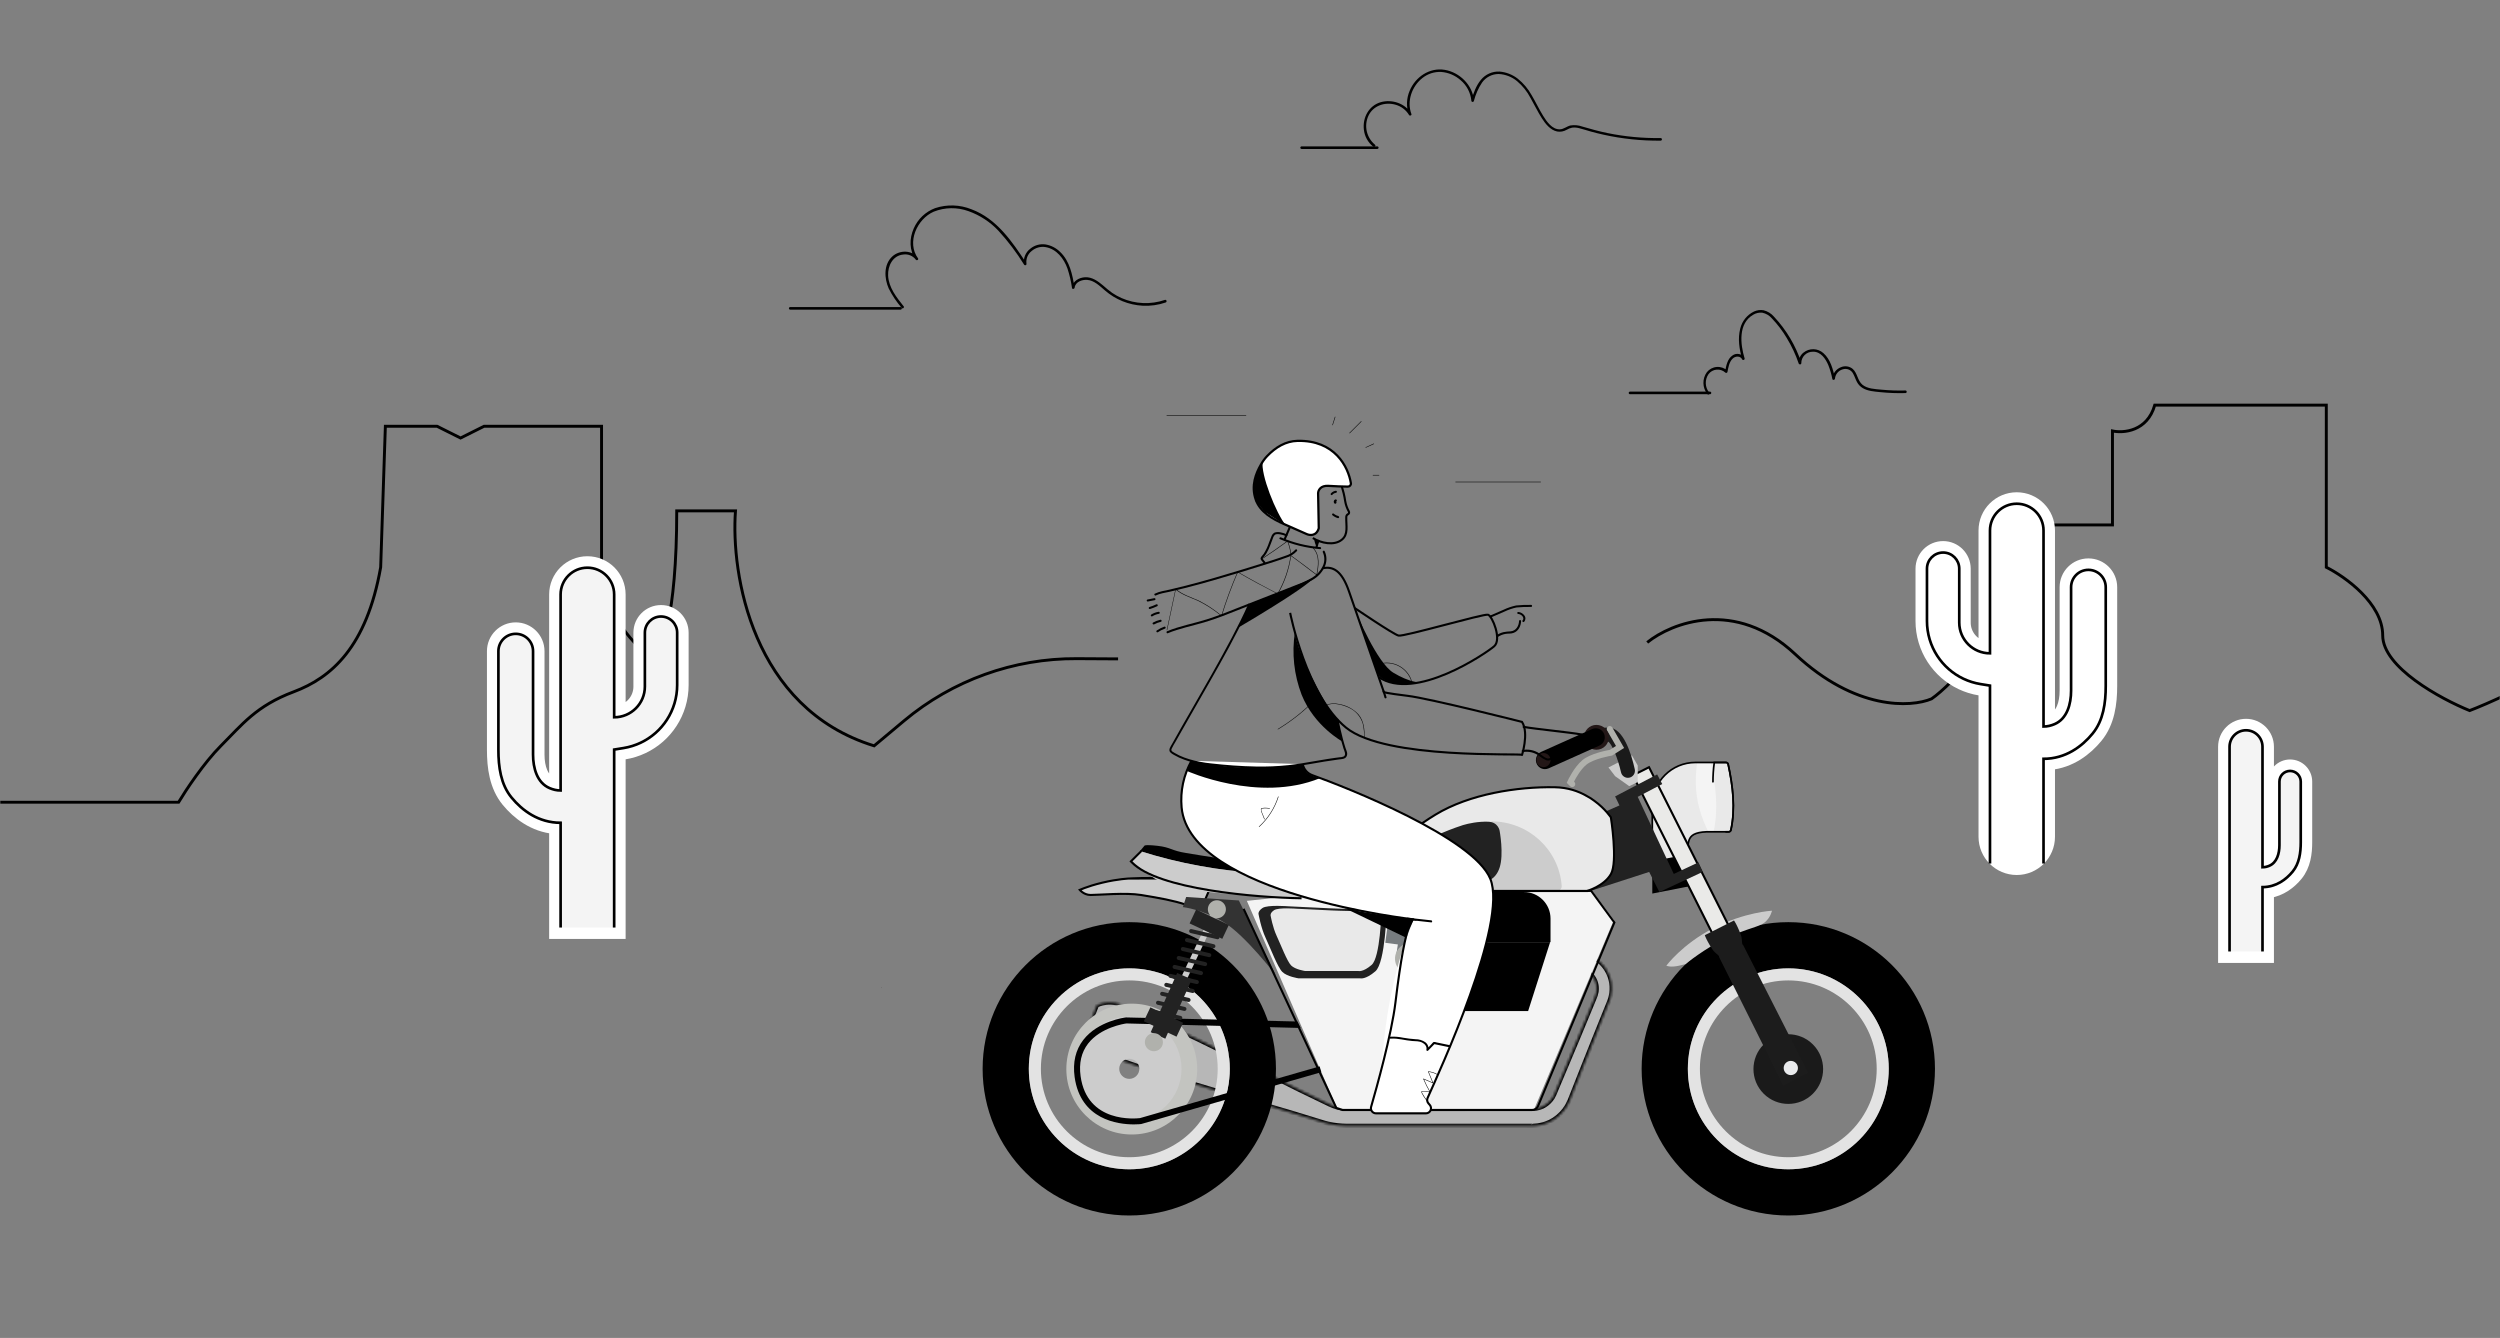 <?xml version="1.0" encoding="UTF-8"?>
<svg width="938px" height="502px" viewBox="0 0 938 502" version="1.1" xmlns="http://www.w3.org/2000/svg" xmlns:xlink="http://www.w3.org/1999/xlink">
    <rect x="0" y="0" width="938" height="502" fill="#808080" stroke="none"/>
    <title>auto-lease-purchase-banner02</title>
    <defs>
        <rect id="path-1" x="0" y="0" width="938" height="502"></rect>
        <path d="M5.54,24.2 C5.54,24.2 5.89,24.016 6.5,23.805 C7.11,23.587 8,23.334 9.06,23.221 C10.13,23.113 11.39,23.115 12.76,23.397 C14.15,23.649 15.59,24.336 17.22,25.038 C20.49,26.443 24.45,28.168 28.97,30.218 C31.22,31.254 33.62,32.356 36.15,33.518 C38.66,34.718 41.3,35.979 44.06,37.295 C49.57,39.962 55.5,42.915 61.77,46.072 C68.03,49.229 74.65,52.537 81.5,55.919 C84.94,57.583 88.44,59.276 91.98,60.989 L92.65,61.31 L92.81,61.39 C92.53,61.288 92.78,61.382 92.74,61.368 L92.83,61.403 L93.17,61.544 L94.54,62.11 C95.28,62.31 95.93,62.627 96.8,62.737 C97.63,62.942 98.48,62.952 99.32,63.015 C100.27,63.036 101.3,63.021 102.29,63.027 C110.29,63.03 118.42,63.033 126.55,63.038 C134.68,63.036 142.81,63.035 150.81,63.033 C154.81,63.031 158.78,63.03 162.7,63.028 C164.66,63.027 166.61,63.025 168.54,63.025 L168.91,63.025 L169,63.025 C168.55,63.044 168.92,63.027 168.85,63.03 L169.03,63.018 L169.75,62.969 L170.47,62.919 C170.69,62.895 170.77,62.838 170.92,62.806 C171.21,62.708 171.45,62.733 171.79,62.58 C172.12,62.45 172.44,62.327 172.77,62.211 C174.03,61.592 175.13,60.694 175.98,59.616 C176.17,59.33 176.39,59.062 176.58,58.775 C176.73,58.465 176.88,58.159 177.04,57.856 L177.17,57.622 L177.3,57.302 L177.57,56.664 L178.1,55.393 C179.53,52.014 180.92,48.707 182.28,45.489 C184.99,39.05 187.55,32.964 189.86,27.321 C190.44,25.912 191.01,24.532 191.57,23.184 C191.85,22.51 192.12,21.844 192.39,21.185 C192.52,20.883 192.94,19.756 192.92,19.532 C192.97,19.34 193.02,19.13 193.04,18.861 C193.06,18.613 193.11,18.366 193.09,18.119 C193.11,17.626 193.06,17.139 192.99,16.665 C192.83,15.716 192.5,14.822 192.03,14.048 C191.1,12.485 189.72,11.386 188.26,10.85 C188.08,10.788 187.89,10.727 187.71,10.665 C187.55,10.603 187.24,10.525 187.01,10.456 C186.51,10.315 186.03,10.178 185.56,10.043 C184.61,9.774 183.71,9.518 182.86,9.274 C179.44,8.286 176.74,7.576 174.9,7.062 C173.06,6.567 172.08,6.304 172.08,6.304 L173.95,0.09 C173.95,0.09 174.91,0.412 176.72,1.015 C178.54,1.599 181.18,2.499 184.58,3.561 C185.42,3.829 186.32,4.113 187.25,4.41 C187.72,4.558 188.2,4.71 188.69,4.865 C188.95,4.953 189.14,5 189.47,5.121 C189.79,5.238 190.1,5.356 190.42,5.475 C192.94,6.517 195.37,8.46 196.94,11.196 C198.52,13.929 199.19,17.352 198.34,20.94 L198.16,21.649 L197.98,22.157 L197.81,22.656 L197.66,23.045 L197.56,23.293 C197.29,23.953 197.02,24.621 196.75,25.298 C196.2,26.65 195.64,28.033 195.07,29.445 C192.77,35.09 190.34,41.231 187.76,47.725 C186.48,50.973 185.16,54.309 183.81,57.72 L183.3,59.002 L183.05,59.646 L182.92,59.968 L182.73,60.357 L181.95,61.932 C181.65,62.431 181.3,62.908 180.96,63.394 C179.53,65.275 177.66,66.842 175.5,67.919 L173.81,68.592 C173.27,68.825 172.54,68.94 171.9,69.093 C171.59,69.156 171.21,69.244 170.95,69.275 L170.23,69.334 L169.51,69.393 L169.33,69.408 C169.19,69.414 169.51,69.405 169,69.424 L168.91,69.424 L168.54,69.424 C166.61,69.422 164.66,69.421 162.7,69.421 C158.78,69.419 154.81,69.418 150.81,69.416 C142.81,69.415 134.68,69.414 126.55,69.411 C118.42,69.415 110.29,69.419 102.29,69.422 C101.28,69.421 100.28,69.419 99.27,69.418 C98.13,69.388 96.99,69.357 95.86,69.207 C94.75,69.121 93.5,68.853 92.32,68.623 L90.89,68.24 L90.54,68.145 L90.45,68.12 C90.35,68.087 90.54,68.162 90.2,68.038 L90.02,67.984 L89.32,67.767 C85.56,66.614 81.84,65.474 78.19,64.354 C70.86,62.166 63.76,60.09 57.02,58.14 C50.29,56.191 43.93,54.316 38.08,52.526 C35.16,51.613 32.37,50.74 29.71,49.91 C27.07,49.04 24.56,48.216 22.2,47.442 C17.5,45.871 13.42,44.439 10.07,43.244 C8.39,42.647 6.87,42.174 5.69,41.416 C4.49,40.688 3.56,39.831 2.86,39.027 C2.15,38.217 1.67,37.43 1.37,36.853 C1.07,36.281 0.94,35.912 0.94,35.912 L5.54,24.2 Z" id="path-3"></path>
    </defs>
    <g id="Page-3" stroke="none" stroke-width="1" fill="none" fill-rule="evenodd">
        <g id="Group-3">
            <mask id="mask-2" fill="white">
                <use xlink:href="#path-1"></use>
            </mask>
            <g id="Mask" fill-rule="nonzero"></g>
            <g mask="url(#mask-2)">
                <g transform="translate(0, 26.053)">
                    <path d="M0,274.945 L67.005,274.945 C69.65,270.536 76.527,260.133 82.874,253.785 C90.809,245.85 96.099,238.797 110.205,233.507 C124.312,228.218 137.536,216.756 142.826,186.78 L144.589,133.882 L163.986,133.882 L172.802,138.29 L181.618,133.882 L225.7,133.882 L225.7,194.715 C227.758,200.593 234.517,214.111 245.097,221.164 C248.035,219.401 253.913,205.824 253.913,165.621 L275.954,165.621 C274.191,189.131 282.126,239.679 327.971,253.785 L339.24,244.359 C357.39,229.187 380.32,220.938 403.97,221.074 L419.5,221.164 M618.03,214.993 C627.14,207.646 651,198.242 673.57,219.401 C696.14,240.561 717.07,239.385 724.71,236.152 C732.35,230.862 752.22,210.408 770.56,170.911 L792.6,170.911 L792.6,135.645 C796.71,136.527 805.64,135.821 808.47,125.947 L872.83,125.947 L872.83,186.78 C879.88,190.307 893.99,200.358 893.99,212.348 C893.99,224.338 915.73,236.152 926.61,240.561 C932.78,238.209 948.82,231.215 963.64,222.046 C978.45,212.877 992.14,219.401 997.14,223.809 C1008.6,235.858 1034.87,259.075 1048.27,255.548 C1061.67,252.022 1085.01,267.01 1095,274.945" id="Shape" stroke="#000000" stroke-width="1.1" fill="none"></path>
                    <path d="M437.75,129.982 L467.53,129.982 C467.57,129.97 467.6,129.93 467.6,129.885 C467.6,129.84 467.57,129.801 467.53,129.788 L437.75,129.788 C437.71,129.801 437.68,129.84 437.68,129.885 C437.68,129.93 437.71,129.97 437.75,129.982 Z" id="Path" stroke="none" fill="#000000" fill-rule="nonzero"></path>
                    <path d="M546.12,154.894 L578.08,154.894 C578.12,154.882 578.15,154.842 578.15,154.797 C578.15,154.752 578.12,154.713 578.08,154.7 L546.12,154.7 C546.08,154.713 546.05,154.752 546.05,154.797 C546.05,154.842 546.08,154.882 546.12,154.894 Z" id="Path" stroke="none" fill="#000000" fill-rule="nonzero"></path>
                    <path d="M330.626,344.665 C330.669,344.653 330.699,344.613 330.699,344.568 C330.699,344.523 330.669,344.484 330.626,344.472 C330.582,344.484 330.553,344.523 330.553,344.568 C330.553,344.613 330.582,344.653 330.626,344.665 Z" id="Path" stroke="none" fill="#000000" fill-rule="nonzero"></path>
                    <path d="M628.96,296.042 L619.94,296.042 L619.94,309.21 L635.43,306.166 C635.45,306.126 635.46,306.087 635.48,306.05 C636.46,303.845 636.25,301.299 634.93,299.281 C633.62,297.263 631.37,296.045 628.96,296.042 L628.96,296.042 Z" id="Path" stroke="none" fill="#000000" fill-rule="nonzero"></path>
                    <path d="M640.32,286.039 L648.61,286.039 C648.99,286.042 649.33,285.782 649.42,285.411 C651.19,277.24 650.16,268.812 648.39,260.654 C648.29,260.285 647.96,260.026 647.58,260.025 L636.11,260.025 C627.18,260.025 619.94,267.266 619.94,276.197 L619.94,297.409 L632.51,294.939 C634.35,290.979 631.36,286.385 640.32,286.039 Z" id="Path" stroke="none" fill="#E9E9E9" fill-rule="nonzero"></path>
                    <path d="M641.97,260.628 C641.88,260.259 641.55,260 641.17,259.999 L636.77,259.999 C636.43,262.482 636.26,264.985 636.26,267.491 C636.26,274.958 638.73,281.626 640.98,286.057 L642.24,286.057 C642.62,286.06 642.96,285.8 643.05,285.429 C644.78,277.227 643.74,268.786 641.97,260.628 Z" id="Path" stroke="none" fill="#F4F4F4" fill-rule="nonzero"></path>
                    <path d="M647.37,286.038 L648.63,286.038 C649.01,286.041 649.35,285.781 649.44,285.41 C651.21,277.239 650.18,268.811 648.4,260.653 C648.31,260.284 647.98,260.025 647.6,260.024 L643.2,260.024 C642.86,262.507 642.69,265.01 642.7,267.516" id="Path" stroke="#000000" stroke-width="0.641" fill="none"></path>
                    <path d="M640.32,286.039 L648.61,286.039 C648.99,286.042 649.33,285.782 649.42,285.411 C651.19,277.24 650.16,268.812 648.39,260.654 C648.29,260.285 647.96,260.026 647.58,260.025 L636.11,260.025 C627.18,260.025 619.94,267.266 619.94,276.197 L619.94,297.409 L632.51,294.939 C634.35,290.979 631.36,286.385 640.32,286.039 L640.32,286.039 Z" id="Path" stroke="#000000" stroke-width="0.641" fill="none"></path>
                    <g id="Clipped" stroke="none" stroke-width="1" fill="none" fill-rule="evenodd" transform="translate(406, 326.947)">
                        <mask id="mask-4" fill="white">
                            <use xlink:href="#path-3"></use>
                        </mask>
                        <g id="Path"></g>
                        <path d="M5.54,24.2 C5.54,24.2 5.89,24.016 6.5,23.805 C7.11,23.587 8,23.334 9.06,23.221 C10.13,23.113 11.39,23.115 12.76,23.397 C14.15,23.649 15.59,24.336 17.22,25.038 C20.49,26.443 24.45,28.168 28.97,30.218 C31.22,31.254 33.62,32.356 36.15,33.518 C38.66,34.718 41.3,35.979 44.06,37.295 C49.57,39.962 55.5,42.915 61.77,46.072 C68.03,49.229 74.65,52.537 81.5,55.919 C84.94,57.583 88.44,59.276 91.98,60.989 L92.65,61.31 L92.81,61.39 C92.53,61.288 92.78,61.382 92.74,61.368 L92.83,61.403 L93.17,61.544 L94.54,62.11 C95.28,62.31 95.93,62.627 96.8,62.737 C97.63,62.942 98.48,62.952 99.32,63.015 C100.27,63.036 101.3,63.021 102.29,63.027 C110.29,63.03 118.42,63.033 126.55,63.038 C134.68,63.036 142.81,63.035 150.81,63.033 C154.81,63.031 158.78,63.03 162.7,63.028 C164.66,63.027 166.61,63.025 168.54,63.025 L168.91,63.025 L169,63.025 C168.55,63.044 168.92,63.027 168.85,63.03 L169.03,63.018 L169.75,62.969 L170.47,62.919 C170.69,62.895 170.77,62.838 170.92,62.806 C171.21,62.708 171.45,62.733 171.79,62.58 C172.12,62.45 172.44,62.327 172.77,62.211 C174.03,61.592 175.13,60.694 175.98,59.616 C176.17,59.33 176.39,59.062 176.58,58.775 C176.73,58.465 176.88,58.159 177.04,57.856 L177.17,57.622 L177.3,57.302 L177.57,56.664 L178.1,55.393 C179.53,52.014 180.92,48.707 182.28,45.489 C184.99,39.05 187.55,32.964 189.86,27.321 C190.44,25.912 191.01,24.532 191.57,23.184 C191.85,22.51 192.12,21.844 192.39,21.185 C192.52,20.883 192.94,19.756 192.92,19.532 C192.97,19.34 193.02,19.13 193.04,18.861 C193.06,18.613 193.11,18.366 193.09,18.119 C193.11,17.626 193.06,17.139 192.99,16.665 C192.83,15.716 192.5,14.822 192.03,14.048 C191.1,12.485 189.72,11.386 188.26,10.85 C188.08,10.788 187.89,10.727 187.71,10.665 C187.55,10.603 187.24,10.525 187.01,10.456 C186.51,10.315 186.03,10.178 185.56,10.043 C184.61,9.774 183.71,9.518 182.86,9.274 C179.44,8.286 176.74,7.576 174.9,7.062 C173.06,6.567 172.08,6.304 172.08,6.304 L173.95,0.09 C173.95,0.09 174.91,0.412 176.72,1.015 C178.54,1.599 181.18,2.499 184.58,3.561 C185.42,3.829 186.32,4.113 187.25,4.41 C187.72,4.558 188.2,4.71 188.69,4.865 C188.95,4.953 189.14,5 189.47,5.121 C189.79,5.238 190.1,5.356 190.42,5.475 C192.94,6.517 195.37,8.46 196.94,11.196 C198.52,13.929 199.19,17.352 198.34,20.94 L198.16,21.649 L197.98,22.157 L197.81,22.656 L197.66,23.045 L197.56,23.293 C197.29,23.953 197.02,24.621 196.75,25.298 C196.2,26.65 195.64,28.033 195.07,29.445 C192.77,35.09 190.34,41.231 187.76,47.725 C186.48,50.973 185.16,54.309 183.81,57.72 L183.3,59.002 L183.05,59.646 L182.92,59.968 L182.73,60.357 L181.95,61.932 C181.65,62.431 181.3,62.908 180.96,63.394 C179.53,65.275 177.66,66.842 175.5,67.919 L173.81,68.592 C173.27,68.825 172.54,68.94 171.9,69.093 C171.59,69.156 171.21,69.244 170.95,69.275 L170.23,69.334 L169.51,69.393 L169.33,69.408 C169.19,69.414 169.51,69.405 169,69.424 L168.91,69.424 L168.54,69.424 C166.61,69.422 164.66,69.421 162.7,69.421 C158.78,69.419 154.81,69.418 150.81,69.416 C142.81,69.415 134.68,69.414 126.55,69.411 C118.42,69.415 110.29,69.419 102.29,69.422 C101.28,69.421 100.28,69.419 99.27,69.418 C98.13,69.388 96.99,69.357 95.86,69.207 C94.75,69.121 93.5,68.853 92.32,68.623 L90.89,68.24 L90.54,68.145 L90.45,68.12 C90.35,68.087 90.54,68.162 90.2,68.038 L90.02,67.984 L89.32,67.767 C85.56,66.614 81.84,65.474 78.19,64.354 C70.86,62.166 63.76,60.09 57.02,58.14 C50.29,56.191 43.93,54.316 38.08,52.526 C35.16,51.613 32.37,50.74 29.71,49.91 C27.07,49.04 24.56,48.216 22.2,47.442 C17.5,45.871 13.42,44.439 10.07,43.244 C8.39,42.647 6.87,42.174 5.69,41.416 C4.49,40.688 3.56,39.831 2.86,39.027 C2.15,38.217 1.67,37.43 1.37,36.853 C1.07,36.281 0.94,35.912 0.94,35.912 L5.54,24.2 Z" id="Path" stroke="#000000" stroke-width="1.581" fill="#B7B7B7" fill-rule="nonzero" mask="url(#mask-4)"></path>
                    </g>
                    <path d="M670.97,337.277 C691.75,337.277 708.66,354.186 708.66,374.97 C708.66,395.754 691.75,412.662 670.97,412.662 C650.18,412.662 633.28,395.754 633.28,374.97 C633.28,354.186 650.18,337.277 670.97,337.277 Z M670.97,319.939 C640.58,319.939 615.94,344.577 615.94,374.97 C615.94,405.362 640.58,430.001 670.97,430.001 C701.36,430.001 726,405.362 726,374.97 C726,344.577 701.36,319.939 670.97,319.939 Z" id="Shape" stroke="none" fill="#000000" fill-rule="nonzero"></path>
                    <path d="M670.97,341.8 C689.26,341.8 704.14,356.68 704.14,374.969 C704.14,393.259 689.26,408.139 670.97,408.139 C652.68,408.139 637.8,393.259 637.8,374.969 C637.8,356.68 652.68,341.8 670.97,341.8 Z M670.97,337.277 C650.18,337.277 633.28,354.185 633.28,374.969 C633.28,395.753 650.18,412.662 670.97,412.662 C691.75,412.662 708.66,395.753 708.66,374.969 C708.66,354.185 691.75,337.277 670.97,337.277 Z" id="Shape" stroke="none" fill="#E3E3E3" fill-rule="nonzero"></path>
                    <path d="M680.21,384.306 C685.31,379.202 685.31,370.926 680.21,365.822 C675.1,360.718 666.83,360.718 661.73,365.822 C656.62,370.926 656.62,379.202 661.73,384.306 C666.83,389.41 675.1,389.41 680.21,384.306 Z" id="Path" stroke="none" fill="#1A1A1A" fill-rule="nonzero"></path>
                    <path d="M625.21,336.277 C625.21,336.277 631.14,328.226 642.82,322.2 C654.51,316.174 664.85,315.642 664.85,315.642 C664.85,315.642 664.38,318.092 662.24,319.938 C660.1,321.785 655.77,322.127 647.66,325.959 C639.54,329.792 632.52,335.601 632.52,335.601 C632.52,335.601 633.34,335.523 629.98,336.276 C626.62,337.031 625.21,336.277 625.21,336.277 Z" id="Path" stroke="none" fill="#CCCCCC" fill-rule="nonzero"></path>
                    <polygon id="Path" stroke="#000000" stroke-width="0.79" fill="#EAEAE8" fill-rule="nonzero" points="618.89 262.157 618.71 261.804 618.36 261.981 613.01 264.67 612.66 264.847 612.83 265.2 668.87 376.706 669.04 377.059 669.4 376.881 674.75 374.192 675.1 374.015 674.92 373.662"></polygon>
                    <path d="M669.08,381.235 C669.08,381.235 661.98,367.007 654.87,352.779 C651.31,345.665 647.76,338.55 645.09,333.215 C644.97,333.066 645.02,332.834 644.95,332.666 C644.84,332.516 644.7,332.386 644.57,332.25 C644.3,331.986 644,331.748 643.72,331.509 C643.14,331.04 642.72,330.532 642.41,330.008 C641.73,328.993 641.2,328.079 640.79,327.314 C639.95,325.785 639.64,324.829 639.64,324.829 L650.6,319.305 C650.6,319.305 651.18,320.125 651.91,321.703 C652.28,322.49 652.7,323.463 653.12,324.611 C653.35,325.17 653.51,325.812 653.54,326.558 C653.57,326.926 653.58,327.31 653.63,327.683 C653.67,327.866 653.69,328.057 653.74,328.233 C653.83,328.391 654.05,328.489 654.1,328.673 C656.8,333.989 660.41,341.077 664.02,348.164 C671.23,362.34 678.44,376.517 678.44,376.517 L669.08,381.235 Z" id="Path" stroke="none" fill="#1C1C1C" fill-rule="nonzero"></path>
                    <path d="M467.82,311.95 L501.78,390.018 L575.68,390.018 L605.5,319.2 C600.16,311.964 598.42,309.602 593.09,302.367 L525.6,305.872 L467.82,311.95 Z" id="Path" stroke="none" fill="#F4F4F4" fill-rule="nonzero"></path>
                    <path d="M424.64,357.089 C434.55,357.089 442.61,365.152 442.61,375.063 C442.61,384.974 434.55,393.037 424.64,393.037 C414.73,393.037 406.66,384.974 406.66,375.063 C406.66,365.152 414.73,357.089 424.64,357.089 Z M424.64,350.513 C411.1,350.513 400.09,361.525 400.09,375.062 C400.09,388.598 411.1,399.61 424.64,399.61 C438.17,399.61 449.19,388.598 449.19,375.062 C449.19,361.525 438.17,350.513 424.64,350.513 Z" id="Shape" stroke="none" fill="#C3C4C0" fill-rule="nonzero"></path>
                    <path d="M423.71,337.277 C444.49,337.277 461.4,354.186 461.4,374.97 C461.4,395.754 444.49,412.663 423.71,412.663 C402.92,412.663 386.01,395.754 386.01,374.97 C386.01,354.186 402.92,337.277 423.71,337.277 Z M423.71,319.939 C393.32,319.939 368.68,344.577 368.68,374.97 C368.68,405.362 393.32,430.001 423.71,430.001 C454.1,430.001 478.74,405.362 478.74,374.97 C478.74,344.577 454.1,319.939 423.71,319.939 Z" id="Shape" stroke="none" fill="#000000" fill-rule="nonzero"></path>
                    <path d="M423.71,341.8 C442,341.8 456.88,356.68 456.88,374.97 C456.88,393.26 442,408.139 423.71,408.139 C405.42,408.139 390.54,393.26 390.54,374.97 C390.54,356.68 405.42,341.8 423.71,341.8 Z M423.71,337.277 C402.92,337.277 386.01,354.186 386.01,374.97 C386.01,395.754 402.92,412.663 423.71,412.663 C444.49,412.663 461.4,395.754 461.4,374.97 C461.4,354.186 444.49,337.277 423.71,337.277 Z" id="Shape" stroke="none" fill="#E3E3E3" fill-rule="nonzero"></path>
                    <path d="M423.71,371.201 C425.78,371.201 427.48,372.891 427.48,374.97 C427.48,377.048 425.78,378.739 423.71,378.739 C421.63,378.739 419.94,377.048 419.94,374.97 C419.94,372.891 421.63,371.201 423.71,371.201 Z M423.71,355.369 C412.9,355.369 404.11,364.162 404.11,374.97 C404.11,385.777 412.9,394.57 423.71,394.57 C434.51,394.57 443.31,385.778 443.31,374.97 C443.31,364.162 434.51,355.369 423.71,355.369 Z" id="Shape" stroke="none" fill="#CCCCCC" fill-rule="nonzero"></path>
                    <path d="M425.42,395.824 C419.45,395.824 405.42,394.086 403.2,378.038 C402.45,372.569 403.54,367.886 406.46,364.12 C411.99,356.98 422.02,355.736 422.44,355.687 L422.52,355.678 L422.6,355.681 L486.76,357.217 L488.01,359.641 L422.63,357.944 C421.74,358.067 412.95,359.428 408.24,365.516 C405.72,368.781 404.77,372.891 405.44,377.729 C407.89,395.509 426.17,393.652 427.72,393.46 L495.13,374.053 L495.75,376.228 L428.18,395.681 L428.1,395.69 C428.06,395.697 427.03,395.824 425.42,395.824 Z" id="Path" stroke="none" fill="#000000" fill-rule="nonzero"></path>
                    <polygon id="Path" stroke="none" fill="#777C7F" fill-rule="nonzero" points="520.78 320.211 519.75 327.68 545.31 331.18 546.33 323.711"></polygon>
                    <path d="M581.76,327.443 L545.83,327.443 L545.83,318.624 C545.83,313.107 550.3,308.635 555.82,308.635 L571.77,308.635 C577.29,308.635 581.76,313.107 581.76,318.624 L581.76,327.443 Z" id="Path" stroke="none" fill="#000000" fill-rule="nonzero"></path>
                    <path d="M423.72,303.566 L423.72,303.566 L423.73,303.565 L423.71,303.171 L423.73,303.565 L423.73,303.565 L423.73,303.565 L423.74,303.565 L423.75,303.564 L423.82,303.56 C423.88,303.557 423.97,303.553 424.09,303.547 C424.32,303.535 424.66,303.519 425.07,303.502 C425.91,303.466 427.06,303.423 428.33,303.395 C430.89,303.338 433.92,303.338 435.88,303.561 L423.72,303.566 Z M423.72,303.566 L423.72,303.566 L423.72,303.566 L423.71,303.566 L423.68,303.568 C423.64,303.569 423.6,303.571 423.54,303.574 C423.41,303.58 423.23,303.59 422.99,303.607 C422.51,303.641 421.8,303.702 420.91,303.807 C419.12,304.017 416.59,304.407 413.6,305.125 M423.72,303.566 L435.88,303.561 C437.83,303.786 442.38,304.907 446.47,305.984 C448.5,306.52 450.42,307.042 451.82,307.43 C452.52,307.624 453.1,307.785 453.5,307.897 C453.57,307.916 453.63,307.934 453.69,307.95 L452.15,311.535 C452.15,311.539 452.15,311.544 452.14,311.549 C452.13,311.572 452.11,311.608 452.07,311.654 C452.01,311.747 451.91,311.881 451.78,312.038 C451.51,312.352 451.1,312.754 450.53,313.103 C449.42,313.794 447.68,314.304 445.18,313.453 L445.06,313.827 L445.18,313.453 C440.26,311.777 434.55,310.823 429.24,309.937 C428.87,309.875 428.51,309.814 428.14,309.753 C425.29,309.274 421.29,309.276 417.65,309.394 C415.88,309.451 414.2,309.536 412.77,309.607 C411.23,309.685 409.98,309.747 409.2,309.747 C407.8,309.747 406.71,309.181 405.96,308.604 C405.6,308.327 405.32,308.05 405.13,307.838 C405.16,307.825 405.19,307.812 405.22,307.797 C405.59,307.636 406.14,307.406 406.89,307.13 C408.38,306.578 410.61,305.844 413.6,305.125 M413.6,305.125 L413.51,304.741 L413.6,305.125 Z" id="Shape" stroke="#000000" stroke-width="0.79" fill="#CCCCCC" fill-rule="nonzero"></path>
                    <path d="M445.05,310.498 L443.8,314.295 C443.8,314.295 451.04,315.033 459.14,319.938 C467.24,324.844 478.74,339.921 478.74,339.921 L464.8,311.797 L445.05,310.498 Z" id="Path" stroke="none" fill="#333333" fill-rule="nonzero"></path>
                    <polygon id="Path" stroke="none" fill="#222222" fill-rule="nonzero" points="602.94 278.201 607.62 276.14 605.99 272.757 621.76 264.509 623.67 268.116 614.47 272.922 628 301.852 637.26 297.493 638.84 301.097 622.6 308.636 618.77 301.097 595.46 308.636 600.99 282.237"></polygon>
                    <path d="M604.35,280.562 C604.37,280.59 604.38,280.614 604.4,280.634 L604.41,280.739 C604.43,280.862 604.46,281.045 604.49,281.279 C604.56,281.747 604.66,282.421 604.77,283.245 C604.98,284.895 605.23,287.142 605.4,289.535 C605.57,291.93 605.66,294.463 605.53,296.687 C605.4,298.93 605.06,300.79 604.43,301.891 C603.1,304.193 600.84,305.791 598.89,306.819 C597.91,307.33 597.02,307.695 596.37,307.932 C596.05,308.05 595.79,308.136 595.61,308.192 C595.52,308.22 595.45,308.241 595.4,308.255 C595.4,308.256 595.39,308.258 595.39,308.26 L521.66,308.26 C521.64,308.121 521.6,307.936 521.56,307.708 C521.46,307.156 521.34,306.358 521.26,305.381 C521.1,303.426 521.11,300.762 521.73,297.92 L521.73,297.918 C522.46,294.557 523.75,291.489 527.33,287.956 L527.33,287.955 C528.23,287.055 529.21,286.157 530.39,285.218 C532.56,283.494 535.24,281.645 538.61,279.587 C551.37,271.836 569.37,269.073 583.37,269.32 L583.37,269.32 C588.21,269.402 592.2,270.783 595.37,272.612 L595.37,272.616 L595.38,272.62 C596.39,273.146 597.32,273.753 598.17,274.401 L598.17,274.401 L598.18,274.406 C600.26,275.913 601.83,277.492 602.88,278.693 C603.4,279.293 603.79,279.798 604.05,280.152 C604.19,280.329 604.28,280.468 604.35,280.562 Z" id="Path" stroke="#000000" stroke-width="0.79" fill="#E9E9E9" fill-rule="nonzero"></path>
                    <path d="M551.18,308.213 L584.2,308.213 C584.68,308.211 585.15,308.011 585.48,307.659 C585.81,307.307 585.98,306.835 585.95,306.355 C584.95,292.702 573.45,282.13 559.59,282.13 L551.18,308.213 Z" id="Path" stroke="none" fill="#CCCCCC" fill-rule="nonzero"></path>
                    <path d="M555.99,287.603 C557.09,287.15 557.61,285.895 557.15,284.801 C556.7,283.707 555.45,283.188 554.35,283.641 C553.26,284.094 552.74,285.348 553.19,286.442 C553.65,287.536 554.9,288.056 555.99,287.603 Z" id="Path" stroke="none" fill="#ED5A5A" fill-rule="nonzero"></path>
                    <path d="M555.99,299.129 C557.09,298.676 557.61,297.422 557.15,296.328 C556.7,295.234 555.45,294.714 554.35,295.167 C553.26,295.62 552.74,296.875 553.19,297.969 C553.65,299.063 554.9,299.582 555.99,299.129 Z" id="Path" stroke="none" fill="#ED5A5A" fill-rule="nonzero"></path>
                    <path d="M543.18,298.343 C544.02,297.506 544.02,296.148 543.18,295.311 C542.35,294.474 540.99,294.474 540.15,295.311 C539.31,296.148 539.31,297.506 540.15,298.343 C540.99,299.18 542.35,299.18 543.18,298.343 Z" id="Path" stroke="none" fill="#ED5A5A" fill-rule="nonzero"></path>
                    <path d="M528.35,299.693 C529.54,299.693 530.5,298.733 530.5,297.549 C530.5,296.365 529.54,295.405 528.35,295.405 C527.17,295.405 526.21,296.365 526.21,297.549 C526.21,298.733 527.17,299.693 528.35,299.693 Z" id="Path" stroke="none" fill="#ED5A5A" fill-rule="nonzero"></path>
                    <path d="M523.72,304.742 L557.14,304.742 C557.14,304.742 561.03,304.491 562.66,299.465 C564.3,294.439 562.66,285.644 562.66,285.644 C562.66,285.644 562.16,282.378 558.39,282.252 C554.62,282.126 551.07,282.88 548.95,283.508 C546.83,284.136 536.28,287.905 530.25,292.051 C524.22,296.196 523.47,297.202 522.96,299.59 C522.46,301.977 523.72,304.742 523.72,304.742 Z" id="Path" stroke="none" fill="#222222" fill-rule="nonzero"></path>
                    <polygon id="Path" stroke="none" fill="#777C7F" fill-rule="nonzero" points="526.4 315.648 523.96 331.671 534.58 333.285 537.02 317.262"></polygon>
                    <path d="M535.03,331.922 C536.28,336.353 532.51,340.328 528.12,339.451 C525.83,338.993 523.99,337.156 523.53,334.864 C522.65,330.473 526.63,326.702 531.06,327.948 C532.97,328.485 534.5,330.013 535.03,331.922 Z" id="Path" stroke="none" fill="#B0B1AC" fill-rule="nonzero"></path>
                    <polygon id="Path" stroke="none" fill="#000000" fill-rule="nonzero" points="538.31 321.961 537.18 330.635 540.92 331.123 542.05 322.448"></polygon>
                    <polygon id="Path" stroke="none" fill="#CCCCCC" fill-rule="nonzero" points="455.81 313.812 431.91 364.491 433.96 365.455 457.85 314.777"></polygon>
                    <polygon id="Path" stroke="none" fill="#222222" fill-rule="nonzero" points="441.67 339.009 431.75 361.226 437.22 363.667 447.14 341.451"></polygon>
                    <path d="M458.96,317.503 C460.29,316.18 460.29,314.034 458.96,312.711 C457.64,311.387 455.49,311.387 454.17,312.711 C452.85,314.034 452.85,316.18 454.17,317.503 C455.49,318.827 457.64,318.827 458.96,317.503 Z" id="Path" stroke="none" fill="#B0B1AC" fill-rule="nonzero"></path>
                    <path d="M435.34,367.374 C436.66,366.051 436.66,363.905 435.34,362.582 C434.01,361.258 431.87,361.258 430.54,362.582 C429.22,363.905 429.22,366.051 430.54,367.374 C431.87,368.698 434.01,368.698 435.34,367.374 Z" id="Path" stroke="none" fill="#B0B1AC" fill-rule="nonzero"></path>
                    <polygon id="Path" stroke="none" fill="#222222" fill-rule="nonzero" points="448.79 315.197 446.33 320.409 458.6 326.199 461.06 320.987"></polygon>
                    <polygon id="Path" stroke="none" fill="#222222" fill-rule="nonzero" points="431.62 351.91 429.16 357.122 441.43 362.912 443.89 357.7"></polygon>
                    <path d="M442.85,356.609 C442.79,356.609 442.74,356.604 442.68,356.589 L432.76,354.283 C432.36,354.189 432.1,353.784 432.2,353.379 C432.29,352.974 432.7,352.717 433.1,352.816 L443.02,355.122 C443.43,355.216 443.68,355.621 443.58,356.027 C443.5,356.375 443.19,356.609 442.85,356.609 Z" id="Path" stroke="none" fill="#222222" fill-rule="nonzero"></path>
                    <path d="M444.4,353.247 C444.35,353.247 444.29,353.242 444.23,353.228 L434.31,350.922 C433.91,350.828 433.66,350.422 433.75,350.017 C433.85,349.612 434.25,349.356 434.66,349.454 L444.57,351.76 C444.98,351.855 445.23,352.26 445.14,352.665 C445.06,353.012 444.75,353.247 444.4,353.247 Z" id="Path" stroke="none" fill="#222222" fill-rule="nonzero"></path>
                    <path d="M445.96,349.885 C445.9,349.885 445.84,349.88 445.79,349.865 L435.87,347.559 C435.46,347.465 435.21,347.06 435.3,346.655 C435.4,346.249 435.8,345.992 436.21,346.092 L446.13,348.398 C446.53,348.492 446.78,348.897 446.69,349.303 C446.61,349.651 446.3,349.885 445.96,349.885 Z" id="Path" stroke="none" fill="#222222" fill-rule="nonzero"></path>
                    <path d="M447.51,346.523 C447.46,346.523 447.4,346.518 447.34,346.504 L437.42,344.199 C437.02,344.104 436.77,343.699 436.86,343.294 C436.95,342.888 437.36,342.633 437.76,342.731 L447.68,345.036 C448.09,345.13 448.34,345.536 448.24,345.941 C448.16,346.288 447.85,346.523 447.51,346.523 Z" id="Path" stroke="none" fill="#222222" fill-rule="nonzero"></path>
                    <path d="M449.06,343.16 C449.01,343.16 448.95,343.155 448.89,343.141 L438.98,340.836 C438.57,340.742 438.32,340.337 438.41,339.931 C438.51,339.525 438.91,339.268 439.32,339.369 L449.23,341.673 C449.64,341.768 449.89,342.173 449.8,342.578 C449.72,342.926 449.41,343.16 449.06,343.16 Z" id="Path" stroke="none" fill="#222222" fill-rule="nonzero"></path>
                    <path d="M450.62,339.799 C450.56,339.799 450.5,339.794 450.45,339.779 L440.53,337.474 C440.12,337.38 439.87,336.975 439.97,336.57 C440.06,336.165 440.47,335.909 440.87,336.007 L450.79,338.312 C451.19,338.406 451.44,338.811 451.35,339.217 C451.27,339.564 450.96,339.799 450.62,339.799 Z" id="Path" stroke="none" fill="#222222" fill-rule="nonzero"></path>
                    <path d="M452.17,336.436 C452.11,336.436 452.06,336.431 452,336.417 L442.08,334.112 C441.68,334.018 441.42,333.612 441.52,333.207 C441.61,332.802 442.02,332.545 442.42,332.644 L452.34,334.949 C452.75,335.044 453,335.449 452.9,335.854 C452.82,336.202 452.51,336.436 452.17,336.436 Z" id="Path" stroke="none" fill="#222222" fill-rule="nonzero"></path>
                    <path d="M453.72,333.076 C453.67,333.076 453.61,333.07 453.55,333.056 L443.63,330.75 C443.23,330.656 442.98,330.251 443.07,329.845 C443.17,329.44 443.57,329.182 443.98,329.283 L453.89,331.589 C454.3,331.683 454.55,332.088 454.46,332.493 C454.38,332.84 454.07,333.076 453.72,333.076 Z" id="Path" stroke="none" fill="#222222" fill-rule="nonzero"></path>
                    <path d="M455.28,329.713 C455.22,329.713 455.16,329.708 455.1,329.693 L445.19,327.387 C444.78,327.293 444.53,326.888 444.62,326.483 C444.72,326.078 445.13,325.821 445.53,325.92 L455.45,328.226 C455.85,328.32 456.1,328.725 456.01,329.131 C455.93,329.479 455.62,329.713 455.28,329.713 Z" id="Path" stroke="none" fill="#222222" fill-rule="nonzero"></path>
                    <path d="M456.83,326.351 C456.77,326.351 456.72,326.346 456.66,326.332 L446.74,324.026 C446.34,323.931 446.08,323.526 446.18,323.121 C446.27,322.715 446.68,322.459 447.08,322.558 L457,324.864 C457.4,324.959 457.66,325.364 457.56,325.769 C457.48,326.116 457.17,326.351 456.83,326.351 Z" id="Path" stroke="none" fill="#222222" fill-rule="nonzero"></path>
                    <polygon id="Path" stroke="none" fill="#CCCCCC" fill-rule="nonzero" points="612.3 257.375 603.5 261.897 605.99 265.164 611.29 268.918 614.47 267.376 614.47 261.144"></polygon>
                    <path d="M610.79,265.785 C609.58,265.785 608.49,264.948 608.21,263.719 C607.03,258.436 604.71,252.918 603.39,252.223 C601.95,252.231 601.14,252.365 600.74,252.467 L600.67,252.601 L582.86,260.777 C581.54,261.386 579.97,260.805 579.36,259.48 C578.75,258.155 579.33,256.589 580.66,255.981 L597.21,248.384 C598.98,246.945 602.28,246.945 603.5,246.945 C609.06,246.945 612.07,256.736 613.37,262.572 C613.68,263.994 612.79,265.402 611.36,265.72 C611.17,265.764 610.98,265.785 610.79,265.785 Z" id="Path" stroke="none" fill="#1A1A1A" fill-rule="nonzero"></path>
                    <path d="M589.91,269.27 C589.62,269.27 589.33,269.16 589.11,268.939 L587.84,267.667 L588.17,266.953 C588.26,266.743 590.55,261.789 593.73,259.143 C596.66,256.703 602.74,255.517 604.03,255.289 L606.32,253.828 L602.99,248.043 C602.68,247.501 602.87,246.81 603.41,246.498 C603.95,246.189 604.64,246.373 604.95,246.915 L609.36,254.575 L604.85,257.442 L604.62,257.48 C604.56,257.491 597.92,258.596 595.18,260.88 C593.04,262.659 591.28,265.804 590.57,267.198 L590.71,267.339 C591.15,267.781 591.15,268.497 590.71,268.939 C590.49,269.161 590.2,269.27 589.91,269.27 Z" id="Path" stroke="none" fill="#B0B1AC" fill-rule="nonzero"></path>
                    <path d="M598.98,255.255 C601.55,255.255 603.64,253.166 603.64,250.59 C603.64,248.014 601.55,245.926 598.98,245.926 C596.4,245.926 594.31,248.014 594.31,250.59 C594.31,253.166 596.4,255.255 598.98,255.255 Z" id="Path" stroke="none" fill="#231717" fill-rule="nonzero"></path>
                    <path d="M579.66,262.527 C578.37,262.527 577.13,261.78 576.57,260.521 C575.8,258.811 576.57,256.804 578.27,256.038 L597.34,247.495 C599.05,246.727 601.06,247.493 601.82,249.203 C602.59,250.912 601.82,252.919 600.11,253.686 L581.05,262.229 C580.6,262.43 580.13,262.527 579.66,262.527 Z" id="Path" stroke="none" fill="#000000" fill-rule="nonzero"></path>
                    <path d="M579.11,261.784 C580.57,261.784 581.76,260.597 581.76,259.133 C581.76,257.669 580.57,256.482 579.11,256.482 C577.64,256.482 576.46,257.669 576.46,259.133 C576.46,260.597 577.64,261.784 579.11,261.784 Z" id="Path" stroke="none" fill="#231717" fill-rule="nonzero"></path>
                    <path d="M519.63,298.185 L519.63,297.954 L517.94,296.762 C517.94,296.762 491.56,297.893 481.19,297.893 C466.68,297.893 450.66,294.878 445.05,293.999 C439.45,293.119 439.35,291.862 434.28,291.297 C429.21,290.732 429.37,291.297 429.37,291.297 L427.72,293.269 C457.28,302.658 489.24,304.368 519.63,298.185 Z" id="Path" stroke="none" fill="#000000" fill-rule="nonzero"></path>
                    <path d="M519.63,298.185 C489.24,304.369 457.28,302.658 427.72,293.27 L424.64,296.952 C424.64,296.952 429.55,301.287 433.49,303.737 C434.48,304.349 435.57,304.891 436.66,305.36 C439.77,306.705 443.09,307.529 446.46,307.923 C452.43,308.622 465.85,310.02 482.7,310.71 C505.69,311.652 515.11,311.841 517.75,311.652 C520.39,311.464 519.63,309.391 519.63,309.391 L519.63,298.185 Z" id="Path" stroke="none" fill="#CCCCCC" fill-rule="nonzero"></path>
                    <path d="M520.28,315.243 C520.28,315.243 519.83,335.094 516.06,338.361 C512.29,341.629 510.28,341.012 510.28,341.012 L487.16,341.012 C487.16,341.012 482.89,340.372 481.13,338.612 C479.37,336.854 476.61,329.566 474.85,325.796 C473.09,322.027 472.22,317.001 472.22,317.001 C472.22,317.001 471.83,315.87 473.72,314.614 C475.6,313.358 483.39,313.986 483.39,313.986 C483.39,313.986 496.71,314.614 498.85,314.739 C500.98,314.864 516.81,315.368 518.07,314.865 C519.33,314.362 520.28,314.488 520.28,314.488 L520.28,315.243 Z" id="Path" stroke="none" fill="#222222" fill-rule="nonzero"></path>
                    <path d="M518.29,315.989 C518.29,315.989 517.9,333.151 514.64,335.975 C511.38,338.799 509.64,338.267 509.64,338.267 L489.66,338.267 C489.66,338.267 485.96,337.713 484.44,336.192 C482.92,334.671 480.53,328.371 479.01,325.113 C477.49,321.854 476.74,317.509 476.74,317.509 C476.74,317.509 476.41,316.531 478.04,315.445 C479.67,314.359 486.4,314.902 486.4,314.902 C486.4,314.902 497.91,315.445 499.76,315.553 C501.61,315.662 515.29,316.097 516.38,315.662 C517.46,315.227 518.28,315.335 518.28,315.335 L518.28,315.989 L518.29,315.989 Z" id="Path" stroke="none" fill="#E9E9E9" fill-rule="nonzero"></path>
                    <path d="M674.51,375.274 C674.85,373.84 673.96,372.402 672.52,372.063 C671.09,371.724 669.65,372.613 669.31,374.047 C668.97,375.482 669.86,376.92 671.3,377.259 C672.73,377.598 674.17,376.709 674.51,375.274 Z" id="Path" stroke="none" fill="#EAEBED" fill-rule="nonzero"></path>
                    <polygon id="Path" stroke="none" fill="#000000" fill-rule="nonzero" points="545.83 327.443 581.61 327.443 573.35 353.311 548.95 353.311"></polygon>
                    <path d="M466.6,314.931 L501.38,389.623 L503.75,390.413 L574.89,390.413 C575.84,390.413 576.71,389.837 577.07,388.952 L605.71,320.069 L597.02,308.213 L520.35,308.213" id="Path" stroke="#000000" stroke-width="0.79" fill="none"></path>
                    <path d="M488.34,310.979 C471.22,310.716 434.51,307.66 424.71,297.543 L424.32,297.147 L428.27,293.196" id="Path" stroke="#000000" stroke-width="0.79" fill="none"></path>
                    <path d="M448.05,285.104 C447.4,282.971 447.12,280.746 447.2,278.52 C447.2,278.024 446.43,278.024 446.43,278.52 C446.34,280.817 446.64,283.113 447.3,285.313 C447.36,285.527 447.58,285.654 447.79,285.596 C448.01,285.538 448.14,285.318 448.08,285.104 L448.05,285.104 Z" id="Path" stroke="none" fill="#000000" fill-rule="nonzero"></path>
                    <path d="M454.1,285.104 C453.45,282.972 453.16,280.747 453.25,278.52 C453.25,278.024 452.48,278.024 452.48,278.52 C452.39,280.817 452.68,283.112 453.34,285.313 C453.4,285.527 453.62,285.654 453.84,285.596 C454.05,285.538 454.18,285.318 454.12,285.104 L454.1,285.104 Z" id="Path" stroke="none" fill="#000000" fill-rule="nonzero"></path>
                    <path d="M460.14,285.104 C459.49,282.971 459.21,280.746 459.29,278.52 C459.29,278.024 458.52,278.024 458.52,278.52 C458.43,280.817 458.73,283.113 459.39,285.313 C459.45,285.527 459.67,285.654 459.89,285.596 C460.1,285.538 460.23,285.318 460.17,285.104 L460.14,285.104 Z" id="Path" stroke="none" fill="#000000" fill-rule="nonzero"></path>
                    <path d="M466.18,285.104 C465.54,282.971 465.25,280.746 465.33,278.52 C465.33,278.024 464.56,278.024 464.56,278.52 C464.47,280.817 464.77,283.113 465.44,285.313 C465.49,285.527 465.71,285.654 465.93,285.596 C466.14,285.538 466.27,285.318 466.21,285.104 L466.18,285.104 Z" id="Path" stroke="none" fill="#000000" fill-rule="nonzero"></path>
                    <path d="M472.23,285.104 C471.58,282.972 471.3,280.747 471.38,278.52 C471.38,278.024 470.61,278.024 470.61,278.52 C470.52,280.817 470.81,283.112 471.48,285.313 C471.53,285.527 471.76,285.654 471.97,285.596 C472.18,285.538 472.31,285.318 472.25,285.104 L472.23,285.104 Z" id="Path" stroke="none" fill="#000000" fill-rule="nonzero"></path>
                    <path d="M488.79,260.659 C489.17,262.567 490.53,264.135 492.36,264.787 C505.22,269.349 552.85,288.218 559.16,303.671 C565.88,320.138 539.87,376.368 535.64,385.895 C535.33,386.572 535.45,387.366 535.94,387.925 L536.45,388.513 C536.94,389.076 537.06,389.874 536.75,390.555 C536.44,391.236 535.76,391.674 535.02,391.674 L516.33,391.674 C515.72,391.67 515.15,391.382 514.8,390.895 C514.44,390.408 514.33,389.781 514.51,389.203 C516.56,382.65 518.03,376.388 519.26,364.568 C522.15,336.683 530.48,318.868 530.48,318.868 C530.48,318.868 446.37,309.511 443.34,276.847 C442.8,270.792 444.09,264.712 447.05,259.404" id="Path" stroke="none" fill="#FFFFFF" fill-rule="nonzero"></path>
                    <path d="M500.98,161.358 C500.87,161.397 500.78,161.458 500.69,161.536 C500.63,161.592 500.58,161.661 500.54,161.737 C500.45,161.9 500.41,162.087 500.43,162.272 C500.43,162.516 500.55,162.745 500.74,162.891 C500.89,162.984 501.07,162.984 501.22,162.891 C501.36,162.801 501.45,162.642 501.45,162.473 C501.44,162.373 501.42,162.274 501.39,162.179 L501.34,161.915 C501.31,161.818 501.25,161.736 501.16,161.691 C501.07,161.637 500.96,161.62 500.86,161.644 C500.77,161.673 500.69,161.737 500.63,161.823 C500.59,161.916 500.57,162.022 500.59,162.125 C500.63,162.262 500.66,162.402 500.68,162.543 L500.68,162.442 C500.69,162.462 500.69,162.484 500.68,162.504 L500.68,162.396 L500.72,162.303 L500.78,162.225 L500.86,162.163 L500.95,162.125 L501.05,162.125 L501.15,162.125 L501.24,162.163 L501.32,162.225 L501.38,162.303 C501.38,162.282 501.38,162.261 501.38,162.241 L501.38,162.334 C501.35,162.27 501.34,162.202 501.33,162.132 L501.33,162.241 C501.32,162.187 501.32,162.132 501.33,162.078 L501.33,162.179 C501.32,162.133 501.32,162.086 501.33,162.039 L501.33,162.132 C501.35,162.096 501.37,162.062 501.39,162.032 L501.33,162.109 L501.41,162.032 L501.33,162.094 L501.41,162.039 L501.32,162.078 C501.37,162.064 501.41,162.041 501.45,162.008 C501.49,161.98 501.53,161.943 501.55,161.9 C501.59,161.803 501.59,161.695 501.55,161.598 C501.53,161.5 501.46,161.417 501.38,161.366 C501.29,161.31 501.18,161.296 501.07,161.327 L500.98,161.358 Z" id="Path" stroke="none" fill="#000000" fill-rule="nonzero"></path>
                    <path d="M489.88,166.028 C488.91,165.891 488,165.477 487.26,164.836 C486.41,164.155 485.85,163.173 485.71,162.094 C485.64,161.609 485.79,161.12 486.11,160.752 C486.43,160.383 486.9,160.17 487.39,160.165 C488.37,160.224 489.24,160.845 489.61,161.76 C489.83,162.21 490.5,161.815 490.28,161.365 C489.86,160.481 489.1,159.805 488.18,159.491 C487.27,159.222 486.29,159.462 485.61,160.118 C484.06,161.768 485.42,164.324 486.88,165.54 C487.76,166.237 488.8,166.684 489.91,166.834 C490.12,166.83 490.3,166.659 490.3,166.447 C490.3,166.233 490.13,166.059 489.91,166.059 L489.88,166.028 Z" id="Path" stroke="none" fill="#000000" fill-rule="nonzero"></path>
                    <path d="M487.05,162.07 C487.21,161.859 487.51,161.806 487.74,161.946 C488.01,162.101 488.23,162.316 488.39,162.574 C488.77,163.075 489.05,163.639 489.23,164.239 C489.23,164.355 489.46,164.301 489.42,164.185 C489.21,163.483 488.86,162.829 488.39,162.264 C488.21,161.992 487.93,161.791 487.62,161.691 C487.34,161.629 487.06,161.739 486.89,161.969 C486.87,162.015 486.89,162.066 486.93,162.091 C486.98,162.115 487.03,162.107 487.06,162.07 L487.05,162.07 Z" id="Path" stroke="none" fill="#000000" fill-rule="nonzero"></path>
                    <path d="M488.08,163.031 C488.08,162.973 488.11,162.921 488.16,162.892 C488.21,162.861 488.27,162.845 488.33,162.845 C488.49,162.872 488.63,162.961 488.72,163.093 C488.76,163.13 488.82,163.13 488.86,163.093 C488.89,163.053 488.89,162.994 488.86,162.954 C488.73,162.782 488.53,162.672 488.32,162.652 C488.11,162.642 487.93,162.778 487.88,162.977 C487.88,163.002 487.88,163.028 487.89,163.05 C487.91,163.072 487.93,163.088 487.95,163.093 C488,163.105 488.06,163.079 488.08,163.031 Z" id="Path" stroke="none" fill="#000000" fill-rule="nonzero"></path>
                    <path d="M499.9,159.569 C499.99,159.458 500.1,159.354 500.21,159.259 L500.26,159.259 C500.26,159.259 500.21,159.305 500.26,159.259 L500.35,159.197 L500.55,159.073 L500.74,158.98 L500.79,158.98 L500.9,158.941 C501.04,158.892 501.19,158.856 501.34,158.833 C501.43,158.805 501.52,158.741 501.57,158.655 C501.62,158.565 501.63,158.46 501.61,158.36 C501.58,158.263 501.52,158.181 501.43,158.128 C501.34,158.081 501.23,158.067 501.13,158.089 C500.45,158.199 499.83,158.541 499.37,159.057 C499.22,159.209 499.22,159.455 499.37,159.607 C499.52,159.759 499.77,159.759 499.92,159.607 L499.9,159.569 Z" id="Path" stroke="none" fill="#000000" fill-rule="nonzero"></path>
                    <path d="M501.41,150.452 C502.75,154.325 504.13,157.872 504.72,162.001 C504.95,163.331 505.4,164.613 506.05,165.796 C506.29,166.154 506.19,166.631 505.83,166.865 L505.77,166.865 C505.37,167.079 505.12,167.491 505.12,167.942 C505.02,171.234 505.99,174.433 503.43,176.462 C500.55,178.786 495.63,177.748 492.58,175.812" id="Path" stroke="#000000" stroke-width="0.79" fill="none"></path>
                    <path d="M502.11,167.547 C501.95,167.5 501.79,167.446 501.63,167.384 L501.57,167.384 L501.45,167.33 L501.21,167.206 C501.06,167.13 500.91,167.042 500.77,166.942 C500.7,166.9 500.63,166.85 500.56,166.795 C500.56,166.795 500.5,166.749 500.56,166.795 L500.45,166.702 C500.3,166.554 500.06,166.554 499.9,166.702 C499.76,166.853 499.76,167.094 499.9,167.244 C500.5,167.756 501.21,168.134 501.96,168.352 C502.17,168.406 502.38,168.286 502.44,168.081 C502.49,167.874 502.37,167.664 502.17,167.601 L502.11,167.547 Z" id="Path" stroke="none" fill="#000000" fill-rule="nonzero"></path>
                    <path d="M480.21,176.237 C485.01,178.306 490.12,179.575 495.33,179.994 C495.82,179.994 495.82,179.22 495.33,179.22 C490.26,178.808 485.29,177.576 480.61,175.571 C480.16,175.378 479.77,176.044 480.22,176.237 L480.21,176.237 Z" id="Path" stroke="none" fill="#000000" fill-rule="nonzero"></path>
                    <path d="M494.25,176.826 C493.95,177.55 493.73,178.303 493.59,179.072 C493.55,179.21 493.59,179.358 493.69,179.46 C493.8,179.561 493.94,179.601 494.08,179.564 C494.22,179.528 494.33,179.42 494.37,179.281 C494.51,178.509 494.73,177.754 495.02,177.027 C495.06,176.923 495.05,176.809 495,176.713 C494.94,176.617 494.85,176.548 494.75,176.524 C494.54,176.469 494.33,176.59 494.27,176.795 L494.25,176.826 Z" id="Path" stroke="none" fill="#000000" fill-rule="nonzero"></path>
                    <path d="M482.35,176.469 L484.77,170.838 C485.57,169.153 486.17,167.38 486.57,165.556 C486.65,165.068 485.91,164.859 485.79,165.347 C485.39,167.17 484.79,168.942 483.99,170.629 L481.67,176.051 C481.48,176.508 482.14,176.903 482.34,176.446 L482.35,176.469 Z" id="Path" stroke="none" fill="#000000" fill-rule="nonzero"></path>
                    <path d="M496.29,181.101 C497.1,182.793 497.08,184.761 496.25,186.438 C495.39,188.22 494.01,189.703 492.31,190.698 C490.49,191.745 488.59,192.624 486.62,193.324 L479.8,195.989 L466.17,201.333 C461.73,203.068 457.32,204.912 452.77,206.337 C447.84,207.886 442.7,208.8 437.93,210.768 C437.47,210.954 437.67,211.705 438.13,211.542 C442.53,209.738 447.21,208.808 451.76,207.476 C456.5,206.097 461.05,204.192 465.66,202.387 L479.74,196.872 L486.83,194.099 C488.81,193.395 490.73,192.519 492.56,191.481 C494.5,190.381 496.05,188.706 497,186.686 C497.91,184.807 497.91,182.617 497,180.737 C496.77,180.296 496.09,180.691 496.33,181.132 L496.29,181.101 Z" id="Path" stroke="none" fill="#000000" fill-rule="nonzero"></path>
                    <path d="M486.06,180.164 C485.02,181.267 483.71,182.07 482.25,182.488 C480.53,183.116 478.79,183.681 477.04,184.239 C473.49,185.37 469.93,186.462 466.37,187.554 C459.29,189.723 452.17,191.837 444.99,193.673 C442.98,194.184 440.96,194.68 438.93,195.145 C437.06,195.571 435.06,195.819 433.29,196.694 C432.85,196.919 433.24,197.585 433.69,197.36 C435.23,196.586 437.15,196.353 438.86,195.966 C440.57,195.579 442.48,195.114 444.28,194.657 C447.89,193.751 451.48,192.767 455.06,191.744 C462.24,189.684 469.39,187.476 476.53,185.222 C478.51,184.595 480.5,183.952 482.45,183.24 C484.04,182.786 485.48,181.911 486.61,180.707 C486.93,180.319 486.38,179.769 486.06,180.157 L486.06,180.164 Z" id="Path" stroke="none" fill="#000000" fill-rule="nonzero"></path>
                    <path d="M430.73,199.63 L433.26,199.126 C433.46,199.069 433.58,198.859 433.53,198.654 C433.47,198.451 433.26,198.332 433.05,198.382 L430.53,198.886 C430.43,198.913 430.34,198.978 430.29,199.067 C430.25,199.156 430.23,199.261 430.26,199.358 C430.32,199.563 430.53,199.684 430.73,199.63 Z" id="Path" stroke="none" fill="#000000" fill-rule="nonzero"></path>
                    <path d="M431.5,202.449 C432.42,202.154 433.32,201.799 434.2,201.388 C434.38,201.277 434.44,201.04 434.34,200.853 C434.22,200.673 433.99,200.612 433.8,200.714 C432.99,201.1 432.15,201.428 431.29,201.698 C431.09,201.761 430.97,201.971 431.02,202.178 C431.08,202.381 431.29,202.5 431.5,202.449 Z" id="Path" stroke="none" fill="#000000" fill-rule="nonzero"></path>
                    <path d="M432.36,205.183 C433.12,204.703 433.97,204.384 434.86,204.246 C434.96,204.219 435.04,204.153 435.09,204.062 C435.14,203.972 435.15,203.865 435.13,203.766 C435.1,203.668 435.03,203.585 434.95,203.535 C434.86,203.486 434.75,203.474 434.65,203.502 C433.7,203.655 432.79,204 431.97,204.517 C431.79,204.625 431.73,204.86 431.83,205.044 C431.88,205.133 431.97,205.199 432.07,205.225 C432.17,205.251 432.27,205.236 432.36,205.183 Z" id="Path" stroke="none" fill="#000000" fill-rule="nonzero"></path>
                    <path d="M433.03,208.219 C433.82,207.779 434.66,207.456 435.54,207.259 C435.76,207.201 435.88,206.981 435.83,206.767 C435.77,206.553 435.55,206.427 435.34,206.484 C434.39,206.704 433.49,207.053 432.64,207.522 C432.46,207.633 432.39,207.87 432.5,208.057 C432.61,208.236 432.84,208.298 433.03,208.196 L433.03,208.219 Z" id="Path" stroke="none" fill="#000000" fill-rule="nonzero"></path>
                    <path d="M434.45,211.148 C435.26,210.587 436.14,210.139 437.07,209.815 C437.27,209.749 437.39,209.541 437.34,209.335 C437.28,209.129 437.07,209.009 436.86,209.064 C435.87,209.411 434.93,209.887 434.06,210.481 C433.94,210.551 433.86,210.68 433.86,210.82 C433.86,210.96 433.94,211.089 434.06,211.157 C434.18,211.225 434.33,211.221 434.45,211.148 Z" id="Path" stroke="none" fill="#000000" fill-rule="nonzero"></path>
                    <path d="M482.82,174.464 C482.09,174.092 481.31,173.831 480.5,173.689 C479.76,173.518 478.98,173.542 478.25,173.759 C477.63,174.09 477.17,174.665 476.98,175.347 C476.67,176.044 476.41,176.757 476.15,177.469 C475.67,178.958 475,180.379 474.16,181.698 C473.94,182.002 473.7,182.294 473.45,182.574 C473.2,182.796 473.02,183.1 472.96,183.433 C472.96,183.738 473.08,184.03 473.3,184.247 C473.6,184.634 473.91,185.021 474.22,185.393 C474.53,185.765 475.07,185.23 474.77,184.843 L474.07,183.983 C473.94,183.821 473.72,183.619 473.78,183.379 C473.84,183.139 474.06,183.062 474.15,182.945 C474.54,182.501 474.9,182.022 475.2,181.512 C475.82,180.43 476.34,179.295 476.75,178.12 C476.98,177.531 477.19,176.942 477.42,176.362 C477.58,175.733 477.87,175.148 478.29,174.65 C478.79,174.208 479.71,174.348 480.32,174.441 C481.06,174.55 481.79,174.778 482.46,175.114 C482.91,175.331 483.3,174.665 482.86,174.441 L482.82,174.464 Z" id="Path" stroke="none" fill="#000000" fill-rule="nonzero"></path>
                    <path d="M484.06,203.89 C484.06,203.89 490.14,234.819 505.04,246.956 C519.93,259.094 571.31,256.439 571.06,257.198 C570.81,257.957 573.83,249.119 571.06,244.805 C571.06,244.805 536.46,236.027 528.13,235.02 C519.8,234.013 519.23,233.626 519.23,233.626 C519.23,233.626 509.01,204.192 506.2,195.997 C503.4,187.802 500,186.392 496.29,187.143" id="Path" stroke="#000000" stroke-width="0.79" fill="none"></path>
                    <path d="M468.36,200.59 C466.49,204.834 464.39,208.986 462.23,213.099 C459.78,217.747 457.22,222.394 454.64,226.964 C452.05,231.534 449.41,236.135 446.78,240.713 C444.41,244.826 442.05,248.931 439.74,253.106 C439.27,253.974 438.28,255.19 439.03,256.15 C439.46,256.602 439.97,256.967 440.53,257.227 C441.14,257.584 441.77,257.91 442.41,258.203 C444.95,259.334 447.63,260.133 450.38,260.581 C453.16,261.076 455.98,261.355 458.79,261.58 C461.76,261.843 464.74,262.083 467.72,262.207 C472.24,262.433 476.77,262.369 481.28,262.014 C484.77,261.719 488.25,261.193 491.67,260.596 C495.09,260 498.77,259.349 502.34,258.892 C503.37,258.76 504.7,258.799 505.24,257.738 C505.78,256.677 505.24,255.701 504.88,254.717 C504.11,252.347 503.51,249.93 502.95,247.506 C502.68,246.36 502.44,245.182 502.22,244.051 C502.13,243.563 501.38,243.772 501.45,244.26 C501.9,246.662 502.47,249.047 503.1,251.41 C503.4,252.525 503.72,253.641 504.06,254.748 C504.33,255.592 505.21,257.149 504.17,257.769 C503.66,257.98 503.1,258.088 502.55,258.087 L501.07,258.28 C500.15,258.404 499.24,258.544 498.33,258.683 C496.64,258.946 494.96,259.233 493.28,259.527 C490.01,260.101 486.73,260.666 483.42,261.03 C479.34,261.46 475.24,261.63 471.14,261.541 C465.57,261.441 460,261.015 454.48,260.387 C451.72,260.112 448.99,259.594 446.33,258.838 C445,258.456 443.7,257.969 442.45,257.382 C441.87,257.095 441.28,256.793 440.73,256.46 C440.46,256.297 440.17,256.142 439.91,255.957 C439.73,255.861 439.59,255.694 439.53,255.495 C439.47,255.295 439.49,255.079 439.59,254.895 C440.01,253.935 440.62,253.021 441.14,252.107 L442.76,249.241 C443.92,247.188 445.08,245.151 446.26,243.106 C448.8,238.683 451.35,234.261 453.86,229.822 C458.73,221.255 463.58,212.642 467.75,203.711 C468.17,202.813 468.59,201.907 468.99,200.993 C469.19,200.543 468.52,200.148 468.32,200.605 L468.36,200.59 Z" id="Path" stroke="none" fill="#000000" fill-rule="nonzero"></path>
                    <path d="M493.06,176.276 C493.06,176.276 493.46,178.437 493.83,178.6 C494.2,178.762 494.48,177.546 494.48,177.546 L493.96,176.57" id="Path" stroke="none" fill="#000000" fill-rule="nonzero"></path>
                    <path d="M485.85,211.14 C484.63,219.068 485.51,227.176 488.39,234.664 C493.18,246.522 503.76,252.223 503.76,252.223 L502.36,246.615 C502.36,246.615 501.8,242.866 500.28,242.022 C498.77,241.178 486.3,218.537 485.85,211.14 Z" id="Path" stroke="none" fill="#000000" fill-rule="nonzero"></path>
                    <path d="M488.79,260.659 C489.17,262.567 490.53,264.135 492.36,264.787 C505.22,269.349 552.85,288.218 559.16,303.671 C565.88,320.138 539.87,376.368 535.64,385.895 C535.33,386.572 535.45,387.366 535.94,387.925 L536.45,388.513 C536.94,389.076 537.06,389.874 536.75,390.555 C536.44,391.236 535.76,391.674 535.02,391.674 L516.27,391.674 C515.67,391.674 515.11,391.394 514.75,390.916 C514.39,390.438 514.27,389.817 514.44,389.241 C516.45,382.27 522.14,362 523.58,350.032 C527.61,316.377 530.47,318.899 530.47,318.899 C530.47,318.899 446.37,309.542 443.34,276.878 C442.79,270.812 444.08,264.721 447.05,259.404" id="Path" stroke="#000000" stroke-width="0.79" fill="none"></path>
                    <path d="M503.34,314.135 C502.34,313.585 527.32,325.646 527.32,325.646 L530.48,318.899 C530.48,318.899 506.87,316.056 503.34,314.135 Z" id="Path" stroke="none" fill="#000000" fill-rule="nonzero"></path>
                    <path d="M490.31,263.702 C489.28,262.471 489.1,260.209 487.6,260.805 C486.09,261.402 467.39,263.129 455.06,260.805 L448.26,259.744 C447.84,259.554 447.36,259.561 446.94,259.765 C446.53,259.969 446.22,260.348 446.12,260.798 L445.11,263.121 C445.11,263.121 472.17,275.391 495.3,265.902 C495.26,265.925 491.34,264.934 490.31,263.702 Z" id="Path" stroke="none" fill="#000000" fill-rule="nonzero"></path>
                    <path d="M483.33,195.013 L470.49,200.048 C469.05,200.499 467.97,201.679 467.63,203.146 L464.54,209.443 C464.54,209.443 489.39,194.99 493.03,190.66 C493.06,190.652 483.9,194.796 483.33,195.013 Z" id="Path" stroke="none" fill="#000000" fill-rule="nonzero"></path>
                    <path d="M571.56,247.064 C576.21,247.893 588.76,249.087 593.37,249.924 C593.85,250.017 594.06,249.266 593.57,249.149 C588.92,248.305 576.37,247.111 571.77,246.29 C571.28,246.197 571.07,246.948 571.56,247.064 Z" id="Path" stroke="none" fill="#000000" fill-rule="nonzero"></path>
                    <path d="M571.38,256.135 C573.54,255.742 575.77,256.273 577.52,257.599 C578.29,258.22 579.14,258.74 580.04,259.148 C581.1,259.551 581.91,259.148 582.74,258.474 C583.13,258.164 582.58,257.622 582.19,257.924 C581.81,258.323 581.28,258.547 580.72,258.544 C580.2,258.422 579.71,258.195 579.28,257.878 C578.45,257.336 577.73,256.662 576.83,256.189 C575.11,255.281 573.13,254.988 571.22,255.36 C570.72,255.453 570.93,256.197 571.42,256.135 L571.38,256.135 Z" id="Path" stroke="none" fill="#000000" fill-rule="nonzero"></path>
                    <path d="M528.12,319.046 L536.99,320.03 C537.49,320.084 537.48,319.309 536.99,319.255 L528.12,318.271 C527.63,318.217 527.63,318.992 528.12,319.046 Z" id="Path" stroke="none" fill="#000000" fill-rule="nonzero"></path>
                    <path d="M521.79,363.65 C524.53,363.433 527.21,364.339 529.88,364.533 C531.13,364.626 532.48,364.533 533.63,365.137 C534.59,365.602 535.47,366.64 535.18,367.779 C535.14,367.945 535.21,368.119 535.36,368.204 C535.51,368.29 535.7,368.268 535.82,368.15 L538.34,365.563 L537.96,365.664 L543.92,366.903 C544.41,367.004 544.61,366.253 544.13,366.129 L539.01,365.068 C538.67,364.937 538.32,364.876 537.96,364.889 C537.66,364.975 537.34,365.455 537.13,365.664 L535.3,367.639 L535.95,368.011 C536.17,366.855 535.71,365.673 534.76,364.975 C533.68,364.233 532.39,363.843 531.07,363.859 C529.52,363.757 527.96,363.568 526.43,363.294 C524.9,362.969 523.34,362.839 521.78,362.906 C521.29,362.906 521.28,363.681 521.78,363.681 L521.79,363.65 Z" id="Path" stroke="none" fill="#000000" fill-rule="nonzero"></path>
                    <path d="M520.21,235.477 C520,234.719 519.76,233.971 519.48,233.238 C519.41,233.035 519.2,232.917 519,232.967 C518.9,232.996 518.82,233.063 518.77,233.153 C518.72,233.243 518.71,233.349 518.73,233.447 C519.01,234.18 519.25,234.928 519.45,235.686 C519.51,235.9 519.73,236.026 519.95,235.969 C520.16,235.911 520.29,235.691 520.23,235.477 L520.21,235.477 Z" id="Path" stroke="none" fill="#000000" fill-rule="nonzero"></path>
                    <path d="M508.29,202.085 C508.29,202.085 522.75,211.915 524.72,212.418 C526.69,212.922 556.67,204.146 558.29,204.587 C559.92,205.029 563.54,213.882 560.62,216.423 C557.7,218.963 530.77,237.39 517.24,227.933" id="Path" stroke="#000000" stroke-width="0.79" fill="none"></path>
                    <path d="M508.96,204.021 C508.96,204.021 516.6,222.611 522.78,226.345 C528.96,230.078 532.65,229.97 532.65,229.97 C532.65,229.97 525.24,231.519 521.63,229.97 C518.02,228.42 517.34,228.235 516.21,224.904" id="Path" stroke="none" fill="#000000" fill-rule="nonzero"></path>
                    <path d="M559.41,205.602 C561.09,204.848 562.77,204.12 564.47,203.417 C565.92,202.727 567.44,202.207 569,201.868 C570.82,201.699 572.65,201.634 574.47,201.675 C574.97,201.675 574.97,200.9 574.47,200.9 C572.6,200.86 570.72,200.932 568.85,201.117 C567.21,201.469 565.61,202.015 564.09,202.743 C562.39,203.446 560.7,204.176 559.02,204.936 C558.56,205.137 558.96,205.811 559.41,205.602 Z" id="Path" stroke="none" fill="#000000" fill-rule="nonzero"></path>
                    <path d="M562,212.929 C562.86,212.363 563.81,211.976 564.82,211.79 C565.86,211.596 566.96,211.79 567.92,211.395 C569.76,210.713 570.64,208.816 570.72,206.957 C570.72,206.461 569.95,206.461 569.95,206.957 C569.86,208.847 568.8,210.659 566.77,210.83 C565.87,210.86 564.97,210.961 564.08,211.132 C563.19,211.359 562.34,211.733 561.57,212.239 C561.16,212.51 561.57,213.184 561.96,212.905 L562,212.929 Z" id="Path" stroke="none" fill="#000000" fill-rule="nonzero"></path>
                    <path d="M569.65,204.3 C570.29,204.374 570.87,204.697 571.26,205.199 C571.43,205.422 571.54,205.691 571.56,205.973 C571.59,206.241 571.49,206.506 571.3,206.694 C570.93,207.042 571.48,207.592 571.85,207.244 C572.46,206.57 572.5,205.547 571.92,204.835 C571.38,204.106 570.56,203.641 569.65,203.557 C569.44,203.561 569.27,203.732 569.27,203.944 C569.28,204.154 569.44,204.323 569.65,204.331 L569.65,204.3 Z" id="Path" stroke="none" fill="#000000" fill-rule="nonzero"></path>
                    <path d="M437.91,210.404 L441.18,195.021 L441.02,195.067 C443.44,197.151 446.52,198.08 449.39,199.343 C452.57,200.883 455.55,202.814 458.25,205.09 C458.27,205.113 458.31,205.122 458.34,205.114 C458.37,205.106 458.4,205.083 458.41,205.051 C460.12,199.459 462.14,193.966 464.47,188.599 L464.34,188.638 C469.28,191.488 474.29,194.207 479.37,196.794 C479.41,196.827 479.46,196.827 479.5,196.794 C482.04,192.363 483.71,187.486 484.42,182.426 L484.27,182.488 C487.57,184.812 490.76,187.321 493.99,189.753 C494.01,189.769 494.04,189.771 494.07,189.759 C494.1,189.747 494.12,189.721 494.13,189.691 C494.78,186.322 495.4,182.317 492.82,179.568 C492.73,179.475 492.59,179.614 492.68,179.707 C495.21,182.403 494.57,186.353 493.94,189.645 L494.09,189.583 C490.86,187.151 487.67,184.657 484.37,182.317 C484.35,182.302 484.32,182.3 484.29,182.312 C484.26,182.324 484.24,182.35 484.23,182.379 C483.53,187.41 481.86,192.258 479.33,196.663 L479.46,196.663 C474.38,194.081 469.37,191.359 464.43,188.499 C464.38,188.475 464.32,188.492 464.3,188.537 C461.96,193.916 459.94,199.421 458.22,205.028 L458.39,204.982 C455.77,202.755 452.89,200.852 449.82,199.312 C446.88,197.979 443.69,197.073 441.2,194.928 C441.17,194.905 441.14,194.897 441.1,194.907 C441.07,194.916 441.05,194.941 441.04,194.974 L437.76,210.349 C437.76,210.473 437.92,210.52 437.95,210.404 L437.91,210.404 Z" id="Path" stroke="none" fill="#000000" fill-rule="nonzero"></path>
                    <path d="M473.68,183.611 C476.89,181.504 480.05,179.31 483.16,177.027 L483.01,176.973 C483.59,178.493 484,180.072 484.23,181.682 C484.23,181.806 484.44,181.752 484.42,181.628 C484.19,180.018 483.78,178.439 483.2,176.919 C483.19,176.89 483.17,176.867 483.14,176.856 C483.11,176.846 483.08,176.849 483.06,176.864 C479.96,179.142 476.8,181.336 473.58,183.448 C473.48,183.518 473.58,183.681 473.68,183.611 Z" id="Path" stroke="none" fill="#000000" fill-rule="nonzero"></path>
                    <path d="M479.5,247.63 C482.2,246 484.79,244.188 487.25,242.208 C488.49,241.206 489.69,240.173 490.85,239.11 C491.44,238.567 492.02,238.002 492.59,237.436 C492.93,237.096 493.37,236.662 493.14,236.189 C493.09,236.081 492.92,236.189 492.97,236.29 C493.2,236.732 492.54,237.22 492.27,237.483 L491.5,238.258 C491,238.738 490.49,239.202 489.95,239.667 C488.88,240.635 487.77,241.565 486.64,242.463 C484.34,244.283 481.93,245.955 479.42,247.467 C479.38,247.499 479.38,247.548 479.4,247.588 C479.42,247.628 479.47,247.648 479.51,247.638 L479.5,247.63 Z" id="Path" stroke="none" fill="#000000" fill-rule="nonzero"></path>
                    <path d="M497.46,238.637 C498.95,238.01 500.6,237.869 502.17,238.235 C503.51,238.465 504.81,238.879 506.04,239.466 C508.59,240.606 510.52,242.808 511.31,245.492 C511.71,247.245 511.88,249.041 511.82,250.837 C511.83,250.88 511.87,250.91 511.91,250.91 C511.96,250.91 512,250.88 512.01,250.837 C512.01,247.739 511.82,244.462 509.69,241.968 C507.75,239.896 505.18,238.533 502.38,238.095 C500.71,237.688 498.95,237.827 497.36,238.49 C497.26,238.544 497.36,238.715 497.46,238.661 L497.46,238.637 Z" id="Path" stroke="none" fill="#000000" fill-rule="nonzero"></path>
                    <path d="M517.32,223.246 C519.94,222.399 522.8,222.708 525.18,224.097 C527.56,225.485 529.23,227.82 529.79,230.519 C529.79,230.636 530,230.589 529.98,230.465 C529.41,227.716 527.71,225.337 525.28,223.924 C522.85,222.511 519.94,222.197 517.27,223.06 C517.15,223.099 517.2,223.285 517.32,223.246 Z" id="Path" stroke="none" fill="#000000" fill-rule="nonzero"></path>
                    <path d="M472.49,284.19 C475.84,281.116 478.33,277.221 479.72,272.889 C479.72,272.765 479.57,272.719 479.53,272.835 C478.16,277.137 475.68,281.005 472.35,284.059 C472.26,284.136 472.4,284.276 472.49,284.19 Z" id="Path" stroke="none" fill="#000000" fill-rule="nonzero"></path>
                    <path d="M539.24,376.95 C538.21,376.376 537.08,376.025 535.91,375.92 C535.88,375.921 535.85,375.936 535.83,375.96 C535.81,375.984 535.81,376.014 535.81,376.044 L537.56,380.304 L537.7,380.195 L534.13,378.646 C534.06,378.646 533.95,378.646 533.99,378.755 C534.71,380.481 535.55,382.155 536.5,383.766 L536.61,383.627 C535.82,383.422 535.01,383.312 534.2,383.301 C533.88,383.301 533.29,383.193 533.3,383.665 C533.36,383.97 533.49,384.259 533.66,384.517 C533.85,384.866 534.04,385.207 534.26,385.54 C534.66,386.158 535.11,386.743 535.61,387.29 C535.69,387.383 535.83,387.244 535.75,387.151 C534.98,386.304 534.32,385.362 533.79,384.347 C533.68,384.138 533.34,383.681 533.64,383.503 C533.95,383.448 534.26,383.448 534.57,383.503 C535.24,383.536 535.91,383.64 536.56,383.813 C536.6,383.826 536.64,383.814 536.66,383.782 C536.69,383.75 536.69,383.706 536.67,383.673 C535.73,382.072 534.89,380.411 534.17,378.7 L534.03,378.817 L537.6,380.366 C537.67,380.366 537.78,380.366 537.75,380.25 L536,375.989 L535.91,376.113 C537.04,376.216 538.14,376.559 539.14,377.12 C539.18,377.137 539.23,377.119 539.26,377.077 C539.28,377.035 539.27,376.982 539.24,376.95 Z" id="Path" stroke="none" fill="#000000" fill-rule="nonzero"></path>
                    <path d="M476.4,277.219 C475.77,277.07 475.12,277.004 474.47,277.025 C474.15,277.04 473.84,277.073 473.53,277.126 C473.3,277.136 473.11,277.313 473.08,277.544 C473.1,278.17 473.26,278.783 473.56,279.333 L474.34,281.316 C474.38,281.425 474.57,281.378 474.52,281.262 L473.86,279.62 C473.61,279.099 473.41,278.554 473.27,277.993 C473.25,277.84 473.25,277.682 473.27,277.529 C473.31,277.335 473.53,277.32 473.68,277.296 C473.99,277.25 474.3,277.224 474.61,277.219 C475.2,277.207 475.79,277.27 476.37,277.405 C476.42,277.405 476.46,277.375 476.47,277.332 C476.48,277.289 476.46,277.243 476.43,277.219 L476.4,277.219 Z" id="Path" stroke="none" fill="#000000" fill-rule="nonzero"></path>
                    <path d="M506.43,136.505 L510.81,132.129 C510.9,132.044 510.76,131.904 510.67,131.989 L506.29,136.366 C506.21,136.459 506.35,136.59 506.43,136.505 Z" id="Path" stroke="none" fill="#000000" fill-rule="nonzero"></path>
                    <path d="M500.07,133.438 L501.04,130.394 C501.05,130.342 501.02,130.29 500.97,130.275 C500.92,130.261 500.87,130.289 500.85,130.34 L499.89,133.384 C499.85,133.5 500.03,133.554 500.07,133.438 Z" id="Path" stroke="none" fill="#000000" fill-rule="nonzero"></path>
                    <path d="M512.47,141.92 L515.5,140.541 C515.6,140.494 515.5,140.324 515.39,140.378 L512.38,141.749 C512.27,141.803 512.38,141.966 512.47,141.92 Z" id="Path" stroke="none" fill="#000000" fill-rule="nonzero"></path>
                    <path d="M515.12,152.345 L517.44,152.345 C517.48,152.333 517.51,152.294 517.51,152.249 C517.51,152.204 517.48,152.164 517.44,152.152 L515.12,152.152 C515.07,152.164 515.04,152.204 515.04,152.249 C515.04,152.294 515.07,152.333 515.12,152.345 Z" id="Path" stroke="none" fill="#000000" fill-rule="nonzero"></path>
                    <path d="M494.55,158.992 L494.8,172.14 C493.91,175.185 491.38,174.86 490.23,174.317 L481.87,170.628 C477.43,168.669 472.84,166.073 471.19,161.503 C469.25,156.103 471.32,151.427 473.01,148.41 C473.67,147.219 474.45,146.095 475.39,145.108 C478.66,141.687 482.45,139.465 486.79,139.362 C500.83,139.029 505.85,149.105 506.85,155.239 C506.96,155.937 506.4,156.535 505.69,156.524 C503.77,156.492 500.82,156.412 498.44,156.243 C495.41,156.028 494.58,157.986 494.55,158.992 Z" id="Path" stroke="#000000" stroke-width="0.845" fill="#FFFFFF" fill-rule="nonzero"></path>
                    <path d="M472.43,149.625 L471.09,152.889 L470.42,156.806 L471.09,162.028 L474.45,165.945 L482.5,171.168 C478.74,166.467 472.88,151.801 473.78,147.014 L472.43,149.625 Z" id="Path" stroke="none" fill="#000000" fill-rule="nonzero"></path>
                    <path d="M190.256,274.535 C194.166,279.301 200.155,283.99 208.192,284.712 L208.192,321.947 L208.192,324.097 L210.342,324.097 L230.433,324.097 L232.583,324.097 L232.583,321.947 L232.583,257.016 L234.293,256.741 C244.159,255.15 252.247,248.061 255.12,238.489 C255.849,236.058 256.22,233.533 256.22,230.994 L256.22,211.319 C256.22,206.787 252.545,203.112 248.013,203.112 C243.481,203.112 239.806,206.787 239.806,211.319 L239.806,229.485 L239.806,231.551 C239.806,235.988 236.723,239.705 232.583,240.677 L232.583,196.993 C232.583,190.257 227.123,184.797 220.387,184.797 C213.652,184.797 208.192,190.257 208.192,196.993 L208.192,268.078 C207.808,267.967 207.426,267.83 207.048,267.669 C203.643,266.223 202.15,262.002 202.15,257.068 L202.15,218.261 C202.15,213.484 198.277,209.611 193.5,209.611 C188.723,209.611 184.85,213.484 184.85,218.261 L184.85,255.302 C184.85,261.778 185.721,269.008 190.256,274.535 Z" id="Path" stroke="#FFFFFF" stroke-width="4.299" fill="#F4F4F4" fill-rule="nonzero"></path>
                    <path d="M230.433,321.947 L230.433,255.186 L233.951,254.618 C243.003,253.158 250.425,246.654 253.061,237.872 L253.061,237.872 C253.73,235.641 254.07,233.324 254.07,230.994 L254.07,211.319 C254.07,207.974 251.358,205.262 248.013,205.262 L248.013,205.262 C244.668,205.262 241.956,207.974 241.956,211.319 L241.956,229.485 L241.956,231.551 C241.956,237.915 236.797,243.074 230.433,243.074 L230.433,243.074 L230.433,196.993 C230.433,191.445 225.935,186.947 220.387,186.947 L220.387,186.947 C214.839,186.947 210.342,191.445 210.342,196.993 L210.342,270.547 C208.887,270.547 207.489,270.193 206.207,269.648 C201.518,267.656 200,262.163 200,257.068 L200,218.261 C200,214.671 197.09,211.761 193.5,211.761 L193.5,211.761 C189.91,211.761 187,214.671 187,218.261 L187,255.302 C187,261.669 187.879,268.249 191.918,273.171 C195.932,278.063 202.087,282.658 210.342,282.658 L210.342,321.947" id="Path" stroke="#000000" stroke-width="1" fill="none"></path>
                    <path d="M774.92,233.068 L774.92,194.261 C774.92,189.484 778.79,185.611 783.57,185.611 C788.35,185.611 792.22,189.484 792.22,194.261 L792.22,231.302 C792.22,237.778 791.35,245.008 786.81,250.535 C782.9,255.301 776.92,259.99 768.88,260.712 L768.88,287.901 C768.88,294.637 763.42,300.097 756.68,300.097 C749.95,300.097 744.49,294.637 744.49,287.901 L744.49,233.016 L742.78,232.741 C732.91,231.15 724.82,224.061 721.95,214.489 C721.22,212.058 720.85,209.533 720.85,206.994 L720.85,187.319 C720.85,182.787 724.52,179.112 729.06,179.112 C733.59,179.112 737.26,182.787 737.26,187.319 L737.26,205.485 L737.26,207.551 C737.26,211.988 740.35,215.705 744.49,216.677 L744.49,172.993 C744.49,166.257 749.95,160.797 756.68,160.797 C763.42,160.797 768.88,166.257 768.88,172.993 L768.88,244.078 C769.26,243.967 769.64,243.83 770.02,243.669 L770.86,245.648 L770.02,243.669 C773.43,242.223 774.92,238.002 774.92,233.068 Z" id="Path" stroke="#FFFFFF" stroke-width="4.299" fill="#FFFFFF" fill-rule="nonzero"></path>
                    <path d="M746.64,297.947 L746.64,231.186 L743.12,230.618 C734.07,229.158 726.65,222.654 724.01,213.872 L724.01,213.872 C723.34,211.641 723,209.324 723,206.994 L723,187.319 C723,183.974 725.71,181.262 729.06,181.262 L729.06,181.262 C732.4,181.262 735.11,183.974 735.11,187.319 L735.11,205.485 L735.11,207.551 C735.11,213.915 740.27,219.074 746.64,219.074 L746.64,219.074 L746.64,172.993 C746.64,167.445 751.13,162.947 756.68,162.947 L756.68,162.947 C762.23,162.947 766.73,167.445 766.73,172.993 L766.73,246.547 C768.18,246.547 769.58,246.193 770.86,245.648 C775.55,243.656 777.07,238.163 777.07,233.068 L777.07,194.261 C777.07,190.671 779.98,187.761 783.57,187.761 L783.57,187.761 C787.16,187.761 790.07,190.671 790.07,194.261 L790.07,231.302 C790.07,237.669 789.19,244.249 785.15,249.171 C781.14,254.063 774.98,258.658 766.73,258.658 L766.73,297.947" id="Path" stroke="#000000" stroke-width="1" fill="none"></path>
                    <path d="M861.87,302.323 C859.51,305.209 855.89,308.113 851.03,308.793 L851.03,330.947 L851.03,333.097 L848.89,333.097 L836.53,333.097 L834.38,333.097 L834.38,330.947 L834.38,289.901 L834.38,282.455 L834.38,254.123 C834.38,249.525 838.11,245.797 842.71,245.797 C847.31,245.797 851.03,249.525 851.03,254.123 L851.03,296.575 C852.35,295.716 853.09,293.74 853.09,291.059 L853.09,267.199 C853.09,263.805 855.85,261.053 859.24,261.053 C862.63,261.053 865.39,263.805 865.39,267.199 L865.39,289.973 C865.39,293.996 864.85,298.692 861.87,302.323 Z" id="Path" stroke="#FFFFFF" stroke-width="4.299" fill="#F4F4F4" fill-rule="nonzero"></path>
                    <path d="M836.53,330.947 L836.53,289.901 L836.53,282.455 L836.53,254.123 C836.53,250.712 839.3,247.947 842.71,247.947 L842.71,247.947 C846.12,247.947 848.89,250.712 848.89,254.123 L848.89,299.345 C849.78,299.345 850.64,299.128 851.43,298.793 C854.31,297.568 855.24,294.191 855.24,291.059 L855.24,267.199 C855.24,264.992 857.03,263.203 859.24,263.203 L859.24,263.203 C861.45,263.203 863.24,264.992 863.24,267.199 L863.24,289.973 C863.24,293.887 862.7,297.933 860.21,300.959 C857.74,303.967 853.96,306.792 848.89,306.792 L848.89,330.947" id="Path" stroke="#000000" stroke-width="1" fill="none"></path>
                    <path d="M296.49,90.127 L337.885,90.127 C338.16,90.127 338.38,89.909 338.38,89.64 C338.38,89.371 338.16,89.153 337.885,89.153 L296.49,89.153 C296.219,89.153 296,89.371 296,89.64 C296,89.909 296.219,90.127 296.49,90.127 Z" id="Path" stroke="none" fill="#000000" fill-rule="nonzero"></path>
                    <path d="M339.05,88.87 C336.376,85.517 333.417,81.804 333.221,77.331 C333.064,73.715 334.936,69.827 338.92,69.447 C340.73,69.175 342.54,69.926 343.62,71.396 L344.46,70.909 C340.07,64.934 344.05,56.114 350.34,53.366 C354.5,51.706 359.13,51.633 363.35,53.162 C367.66,54.694 371.55,57.238 374.66,60.578 C378.25,64.492 381.46,68.734 384.24,73.248 C384.37,73.449 384.62,73.529 384.84,73.437 C385.06,73.346 385.19,73.109 385.13,72.877 C384.89,71.055 385.63,69.24 387.09,68.112 C388.54,66.866 390.47,66.336 392.35,66.669 C396.44,67.39 399.21,71.026 400.51,74.7 C401.29,77.081 401.87,79.527 402.22,82.009 C402.33,82.594 403.13,82.379 403.2,81.882 C403.45,79.709 405.99,78.812 407.89,78.959 C410.54,79.134 412.68,81.307 414.58,82.925 C418.52,86.348 423.5,88.365 428.73,88.656 C431.66,88.809 434.59,88.395 437.37,87.437 C437.95,87.233 437.7,86.287 437.1,86.463 C431.78,88.29 425.96,88.046 420.81,85.781 C419.58,85.241 418.4,84.588 417.29,83.831 C416.1,82.968 414.96,82.041 413.87,81.054 C411.98,79.465 409.78,77.848 407.17,77.964 C404.85,78.072 402.47,79.417 402.19,81.863 L403.17,81.726 C402.35,77.029 401.4,71.932 397.78,68.492 C396.28,66.995 394.35,66.003 392.26,65.656 C390.23,65.37 388.18,65.943 386.6,67.234 C384.78,68.597 383.86,70.844 384.21,73.082 L385.1,72.712 C379.81,64.671 373.99,56.017 364.52,52.479 C360.16,50.716 355.31,50.56 350.85,52.041 C347.25,53.397 344.36,56.147 342.83,59.662 C341.17,63.434 341.08,67.946 343.6,71.357 C343.96,71.854 344.78,71.406 344.44,70.87 C342.38,67.663 337.513,67.702 334.857,70.109 C331.476,73.15 331.751,78.384 333.446,82.184 C334.766,84.815 336.412,87.27 338.35,89.494 C338.74,89.981 339.43,89.289 339.04,88.802 L339.05,88.87 Z" id="Path" stroke="none" fill="#000000" fill-rule="nonzero"></path>
                    <path d="M611.58,121.859 L641.58,121.859 C641.85,121.859 642.07,121.641 642.07,121.372 C642.07,121.103 641.85,120.885 641.58,120.885 L611.58,120.885 C611.31,120.885 611.09,121.103 611.09,121.372 C611.09,121.641 611.31,121.859 611.58,121.859 Z" id="Path" stroke="none" fill="#000000" fill-rule="nonzero"></path>
                    <path d="M641.23,121.177 C639.69,119.185 639.6,116.439 641.01,114.355 C641.72,113.379 642.82,112.753 644.03,112.634 C645.24,112.515 646.44,112.914 647.33,113.731 C647.45,113.851 647.63,113.898 647.8,113.854 C647.97,113.81 648.1,113.682 648.14,113.517 C648.47,111.811 648.78,109.765 650.1,108.488 C651.08,107.514 652.99,107.377 653.67,108.79 C653.92,109.287 654.73,108.936 654.57,108.41 C652.97,103.118 652.11,95.312 657.81,92.037 C658.82,91.416 660.01,91.146 661.19,91.267 C662.62,91.565 663.91,92.334 664.85,93.45 C666.96,95.673 668.82,98.121 670.38,100.75 C672.22,103.775 673.73,106.991 674.87,110.34 C675.04,110.837 675.85,110.788 675.85,110.213 C675.83,109.063 676.29,107.956 677.11,107.146 C677.93,106.335 679.04,105.891 680.2,105.915 C683.14,105.818 684.98,108.556 685.99,110.954 C686.65,112.632 687.16,114.368 687.5,116.139 C687.63,116.704 688.43,116.528 688.48,116.012 C688.63,114.383 689.76,113.008 691.33,112.542 C692.91,111.997 694.64,112.726 695.34,114.228 C695.88,115.203 696.21,116.314 696.75,117.308 C697.25,118.245 698,119.027 698.92,119.569 C700.82,120.7 703.22,120.846 705.37,121.07 C708.54,121.399 711.73,121.52 714.92,121.43 C715.55,121.43 715.55,120.456 714.92,120.456 C711.89,120.537 708.86,120.433 705.85,120.144 C703.54,119.92 700.66,119.842 698.79,118.302 C696.92,116.762 696.95,113.985 695.16,112.386 C693.93,111.344 692.2,111.087 690.72,111.724 C688.9,112.411 687.64,114.083 687.5,116.012 L688.48,115.875 C687.77,112.562 686.8,108.78 684.14,106.441 C682.03,104.545 678.84,104.47 676.64,106.266 C675.45,107.22 674.8,108.693 674.9,110.213 L675.88,110.086 C673.76,103.638 670.25,97.728 665.6,92.768 C664.58,91.574 663.21,90.728 661.68,90.351 C660.46,90.147 659.21,90.313 658.09,90.829 C655.5,92.091 653.61,94.434 652.94,97.222 C651.96,100.984 652.57,105.019 653.68,108.673 L654.58,108.293 C654.15,107.519 653.4,106.969 652.53,106.783 C651.65,106.596 650.74,106.791 650.03,107.319 C648.13,108.576 647.66,111.168 647.28,113.225 L648.1,113.01 C647.03,112.021 645.6,111.521 644.14,111.63 C642.68,111.739 641.33,112.447 640.42,113.585 C638.62,116.062 638.7,119.426 640.61,121.82 C641.02,122.298 641.71,121.606 641.3,121.128 L641.23,121.177 Z" id="Path" stroke="none" fill="#000000" fill-rule="nonzero"></path>
                    <path d="M488.37,29.84 L516.75,29.84 C517.02,29.84 517.24,29.621 517.24,29.352 C517.24,29.083 517.02,28.865 516.75,28.865 L488.37,28.865 C488.1,28.865 487.88,29.083 487.88,29.352 C487.88,29.621 488.1,29.84 488.37,29.84 Z" id="Path" stroke="none" fill="#000000" fill-rule="nonzero"></path>
                    <path d="M515.89,28.232 C512.69,25.567 511.69,21.088 513.46,17.326 C515.25,13.584 519.55,12.151 523.44,13.194 C525.63,13.755 527.51,15.156 528.67,17.092 C528.94,17.56 529.76,17.248 529.56,16.722 C527.76,11.956 529.71,6.362 533.66,3.243 C535.66,1.633 538.18,0.814 540.75,0.943 C543.44,1.152 546,2.238 548.02,4.033 C550.3,5.951 551.74,8.678 552.04,11.635 C552,11.904 552.19,12.152 552.46,12.19 C552.73,12.228 552.98,12.04 553.02,11.771 C553.64,9.345 554.67,7.04 556.05,4.949 C557.48,2.91 559.83,1.7 562.33,1.713 C564.84,1.844 567.25,2.78 569.19,4.384 C571.27,6.138 572.99,8.28 574.24,10.689 C575.69,13.204 576.93,15.845 578.49,18.291 C579.83,20.386 581.66,22.754 584.26,23.291 C585.48,23.5 586.73,23.272 587.8,22.647 C588.43,22.275 589.12,22.005 589.84,21.848 C590.71,21.741 591.59,21.8 592.43,22.024 C593.96,22.384 595.45,22.91 596.97,23.329 C598.49,23.749 600.06,24.138 601.62,24.48 C608.66,26.043 615.86,26.795 623.07,26.721 C623.34,26.721 623.56,26.503 623.56,26.234 C623.56,25.965 623.34,25.746 623.07,25.746 C616.39,25.84 609.73,25.216 603.19,23.885 C599.98,23.232 596.85,22.355 593.71,21.439 C592.3,20.928 590.78,20.781 589.29,21.01 C587.87,21.312 586.72,22.452 585.21,22.472 C582.35,22.53 580.31,19.548 578.99,17.414 C577.43,14.88 576.17,12.18 574.65,9.617 C573.33,7.237 571.55,5.138 569.42,3.438 C567.46,1.921 565.1,1.004 562.62,0.797 C559.92,0.666 557.32,1.829 555.62,3.926 C553.81,6.109 552.88,8.867 552.04,11.537 L553.02,11.664 C552.57,5.914 547.67,1.06 542.02,0.144 C536.36,-0.772 531.06,2.795 528.91,7.99 C527.68,10.836 527.58,14.038 528.62,16.956 L529.51,16.585 C527.29,12.746 522.27,11.079 518.06,12.288 C513.58,13.574 511.2,18.077 511.72,22.55 C511.98,25.057 513.23,27.358 515.2,28.943 C515.69,29.323 516.39,28.641 515.89,28.251 L515.89,28.232 Z" id="Path" stroke="none" fill="#000000" fill-rule="nonzero"></path>
                </g>
            </g>
        </g>
    </g>
</svg>